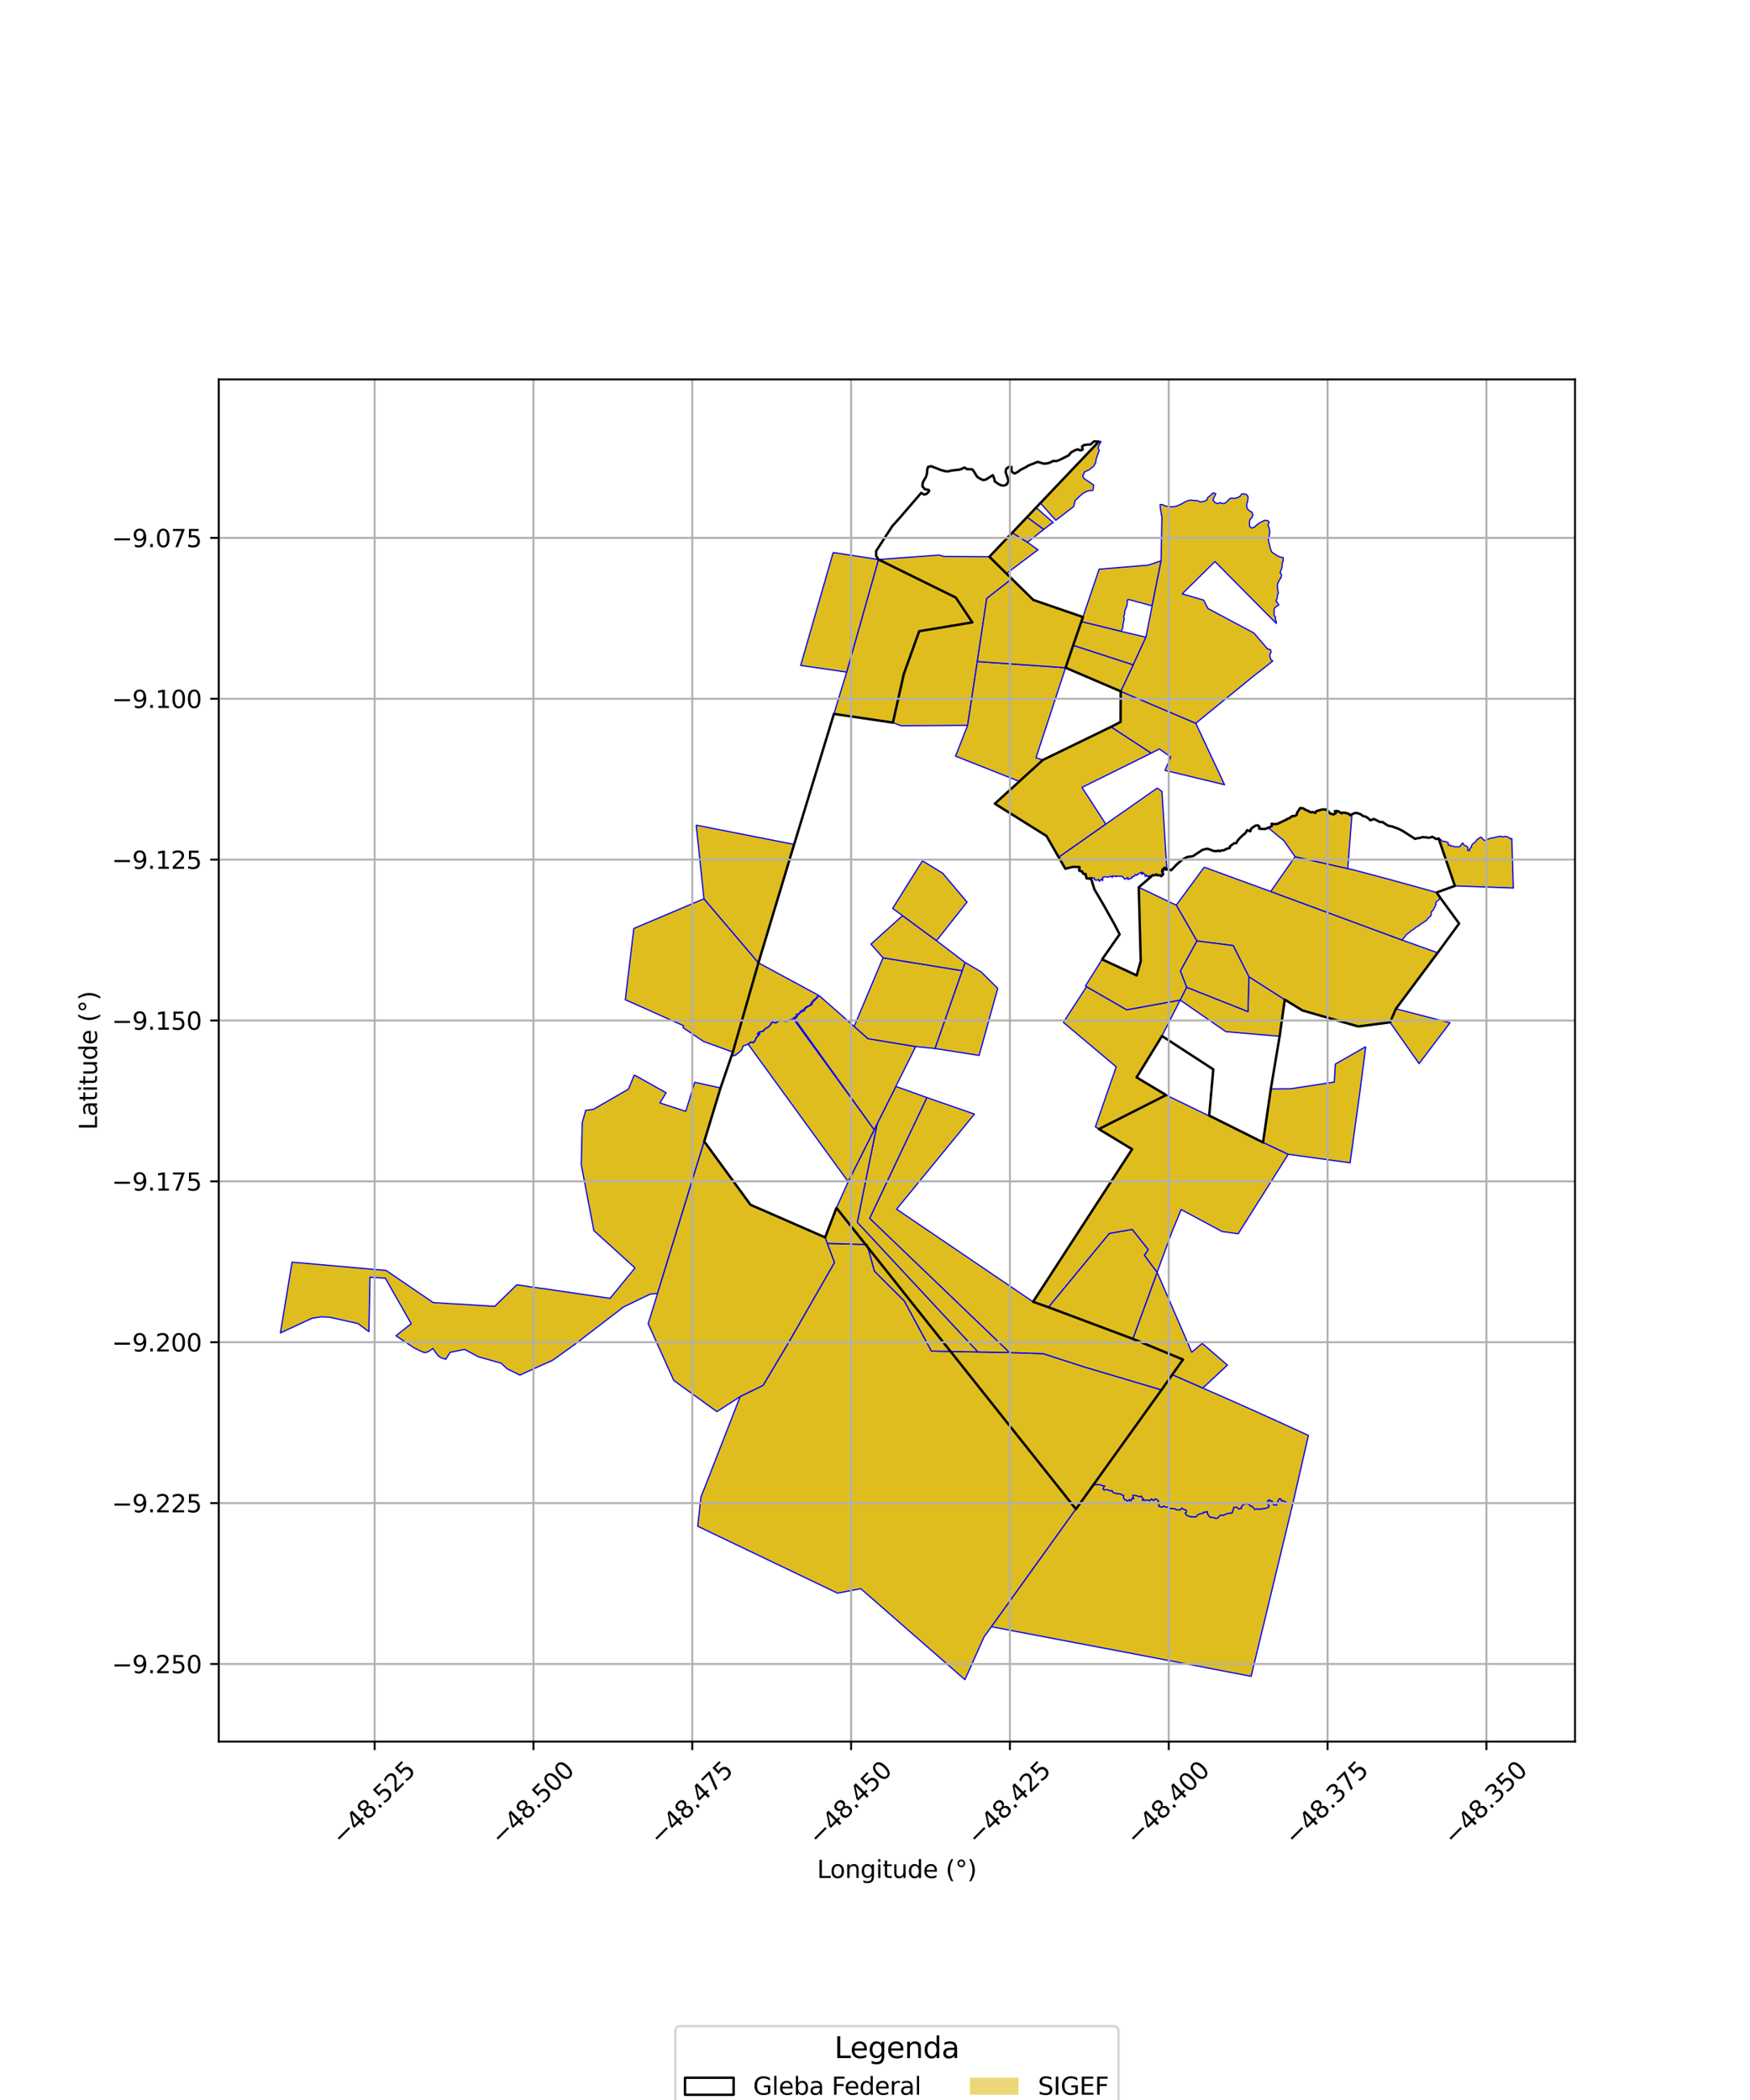 <?xml version="1.0" encoding="utf-8" standalone="no"?>
<!DOCTYPE svg PUBLIC "-//W3C//DTD SVG 1.1//EN"
  "http://www.w3.org/Graphics/SVG/1.1/DTD/svg11.dtd">
<svg xmlns:xlink="http://www.w3.org/1999/xlink" width="720pt" height="864pt" viewBox="0 0 720 864" xmlns="http://www.w3.org/2000/svg" version="1.1">
 <defs>
  <style type="text/css">*{stroke-linejoin: round; stroke-linecap: butt}</style>
 </defs>
 <g id="figure_1">
  <g id="patch_1">
   <path d="M 0 864 
L 720 864 
L 720 0 
L 0 0 
z
" style="fill: #ffffff"/>
  </g>
  <g id="axes_1">
   <g id="patch_2">
    <path d="M 90 716.544 
L 648 716.544 
L 648 156.096 
L 90 156.096 
z
" style="fill: #ffffff"/>
   </g>
   <g id="PatchCollection_1">
    <path d="M 260.971 442.274 
L 274.053 449.596 
L 271.493 453.798 
L 282.161 457.222 
L 285.825 445.274 
L 296.444 447.617 
L 289.719 469.541 
L 270.533 532.155 
L 267.492 532.453 
L 256.571 537.701 
L 236.349 553.227 
L 227.323 559.694 
L 222.123 562.006 
L 220.433 562.777 
L 219.675 563.122 
L 218.227 563.781 
L 217.324 564.194 
L 213.922 565.75 
L 208.709 563.192 
L 206.18 560.85 
L 196.905 558.251 
L 191.132 555.187 
L 185.217 556.393 
L 183.383 559.263 
L 181.353 558.572 
L 180.138 557.703 
L 178.088 554.822 
L 176.388 556.039 
L 174.945 556.525 
L 173.704 556.192 
L 170.325 554.535 
L 162.907 549.573 
L 169.178 544.601 
L 158.535 525.88 
L 152.225 525.472 
L 151.778 547.865 
L 147.244 544.544 
L 135.673 541.958 
L 132.14 541.8 
L 128.365 542.379 
L 115.364 548.401 
L 120.161 519.287 
L 158.843 522.695 
L 178.252 535.919 
L 203.54 537.463 
L 212.64 528.582 
L 220.041 529.728 
L 220.857 529.765 
L 222.289 530.052 
L 223.009 530.075 
L 250.99 534.182 
L 261.258 521.677 
L 244.328 506.288 
L 239.134 479.122 
L 239.555 461.895 
L 240.996 456.811 
L 244.122 456.411 
L 258.554 448.111 
L 260.971 442.274 
" clip-path="url(#pe74694f433)" style="fill: #e0bd1f; stroke: #0000ff; stroke-width: 0.5"/>
    <path d="M 289.625 369.775 
L 312.037 396.133 
L 336.74 409.479 
L 336.634 409.751 
L 336.042 410.24 
L 335.587 410.849 
L 334.958 411.263 
L 334.353 411.938 
L 333.913 412.363 
L 333.341 413.532 
L 332.475 413.862 
L 331.36 414.451 
L 330.95 415.055 
L 330.182 415.638 
L 329.557 415.912 
L 329.072 416.466 
L 328.529 417.27 
L 327.673 417.195 
L 327.488 418.291 
L 326.809 418.553 
L 326.115 419.216 
L 324.586 419.754 
L 323.661 420.065 
L 322.888 420.049 
L 322.04 419.846 
L 321.255 419.765 
L 320.53 419.942 
L 319.863 420.352 
L 319.162 420.777 
L 318.499 420.657 
L 317.89 420.346 
L 317.307 420.933 
L 316.796 421.786 
L 316.175 422.427 
L 315.521 422.838 
L 314.935 423.098 
L 314.479 423.542 
L 313.953 424.207 
L 313.155 424.382 
L 312.393 424.607 
L 311.876 424.967 
L 311.546 425.495 
L 312.412 425.456 
L 311.724 426.314 
L 311.113 426.844 
L 310.859 427.519 
L 310.443 428.32 
L 309.939 428.911 
L 309.192 428.676 
L 308.553 428.873 
L 308.015 429.391 
L 307.509 429.727 
L 307.059 429.889 
L 306.462 430.131 
L 305.768 430.274 
L 305.195 431.922 
L 304.708 432.339 
L 304.087 432.954 
L 303.435 433.554 
L 302.869 433.67 
L 302.745 434.106 
L 302.168 434.285 
L 301.497 434.385 
L 301.506 434.086 
L 301.506 432.872 
L 289.427 428.458 
L 281.052 422.821 
L 281.253 422.019 
L 257.262 411.299 
L 260.782 382.005 
L 289.625 369.775 
" clip-path="url(#pe74694f433)" style="fill: #e0bd1f; stroke: #0000ff; stroke-width: 0.5"/>
    <path d="M 289.743 469.625 
L 308.776 495.677 
L 339.487 509.095 
L 340.409 511.564 
L 343.351 519.456 
L 323.671 553.765 
L 313.979 570.004 
L 304.526 574.599 
L 294.947 580.792 
L 277.198 567.949 
L 266.687 544.601 
L 270.533 532.155 
L 289.743 469.625 
" clip-path="url(#pe74694f433)" style="fill: #e0bd1f; stroke: #0000ff; stroke-width: 0.5"/>
    <path d="M 386.379 228.368 
L 388.36 228.934 
L 407.058 229.065 
L 416.303 238.161 
L 405.969 246.241 
L 402.09 272.184 
L 398.11 298.454 
L 370.771 298.611 
L 367.364 297.296 
L 371.86 277.288 
L 378.189 259.695 
L 400.048 256.058 
L 393.101 245.907 
L 361.429 230.193 
L 386.379 228.368 
" clip-path="url(#pe74694f433)" style="fill: #e0bd1f; stroke: #0000ff; stroke-width: 0.5"/>
    <path d="M 361.429 230.193 
L 393.101 245.907 
L 400.048 256.058 
L 378.189 259.695 
L 371.86 277.288 
L 367.364 297.296 
L 343.097 293.731 
L 348.341 276.523 
L 361.429 230.193 
" clip-path="url(#pe74694f433)" style="fill: #e0bd1f; stroke: #0000ff; stroke-width: 0.5"/>
    <path d="M 416.482 219.15 
L 422.711 223.116 
L 427.047 226.214 
L 414.085 235.958 
L 407.058 229.065 
L 416.482 219.15 
" clip-path="url(#pe74694f433)" style="fill: #e0bd1f; stroke: #0000ff; stroke-width: 0.5"/>
    <path d="M 426.279 208.83 
L 433.34 215.032 
L 432.606 215.397 
L 429.399 217.825 
L 422.521 212.789 
L 426.279 208.83 
" clip-path="url(#pe74694f433)" style="fill: #e0bd1f; stroke: #0000ff; stroke-width: 0.5"/>
    <path d="M 452.191 181.571 
L 452.962 181.619 
L 452.355 182.864 
L 451.991 183.664 
L 451.76 184.481 
L 452.27 185.259 
L 451.751 186.718 
L 451.408 187.608 
L 451.146 188.441 
L 450.897 189.388 
L 450.798 190.362 
L 450.322 191.153 
L 450.105 191.683 
L 449.63 192.093 
L 448.953 192.6 
L 448.199 193.248 
L 446.085 194.225 
L 445.838 195.161 
L 445.428 195.753 
L 445.889 196.757 
L 446.777 197.389 
L 448.484 198.553 
L 449.973 199.576 
L 449.681 201.757 
L 447.551 201.988 
L 445.746 202.847 
L 443.943 204.388 
L 442.342 205.982 
L 442.014 207.311 
L 441.801 208.366 
L 434.371 214.059 
L 428.039 206.946 
L 452.191 181.571 
" clip-path="url(#pe74694f433)" style="fill: #e0bd1f; stroke: #0000ff; stroke-width: 0.5"/>
    <path d="M 477.7 230.73 
L 474.02 249.27 
L 464.317 246.637 
L 463.82 246.9 
L 463.799 247.977 
L 463.646 249.127 
L 463.119 250.468 
L 462.723 251.556 
L 462.709 252.637 
L 462.309 253.55 
L 462.53 254.518 
L 462.342 255.664 
L 462.046 256.667 
L 462.003 257.544 
L 461.823 258.632 
L 461.543 259.033 
L 461.383 259.797 
L 444.913 255.774 
L 445.554 253.862 
L 452.227 234.17 
L 472.303 232.528 
L 477.7 230.73 
" clip-path="url(#pe74694f433)" style="fill: #e0bd1f; stroke: #0000ff; stroke-width: 0.5"/>
    <path d="M 422.521 212.789 
L 429.399 217.825 
L 422.711 223.116 
L 416.482 219.15 
L 422.521 212.789 
" clip-path="url(#pe74694f433)" style="fill: #e0bd1f; stroke: #0000ff; stroke-width: 0.5"/>
    <path d="M 444.913 255.774 
L 461.383 259.797 
L 471.465 262.159 
L 466.223 273.565 
L 441.525 265.544 
L 444.913 255.774 
" clip-path="url(#pe74694f433)" style="fill: #e0bd1f; stroke: #0000ff; stroke-width: 0.5"/>
    <path d="M 340.409 511.564 
L 356.767 512.031 
L 359.784 523.011 
L 372.071 535.264 
L 383.229 555.883 
L 402.307 556.238 
L 415.304 556.471 
L 429.145 556.919 
L 445.699 562.268 
L 477.872 571.845 
L 407.892 669.296 
L 404.91 673.377 
L 397.225 690.574 
L 396.998 691.069 
L 354.147 653.625 
L 352.599 653.933 
L 344.571 655.46 
L 294.164 631.347 
L 287.041 627.926 
L 288.407 615.9 
L 292.13 606.42 
L 304.526 574.599 
L 313.979 570.004 
L 323.671 553.765 
L 343.351 519.456 
L 340.409 511.564 
" clip-path="url(#pe74694f433)" style="fill: #e0bd1f; stroke: #0000ff; stroke-width: 0.5"/>
    <path d="M 451.788 610.776 
L 452.936 610.957 
L 453.652 611.268 
L 454.552 611.359 
L 454.117 611.903 
L 453.889 612.693 
L 454.272 612.994 
L 455.491 612.866 
L 456.622 613.316 
L 457.54 613.24 
L 457.864 613.998 
L 459.315 614.468 
L 460.81 614.61 
L 462.346 615.283 
L 462.25 616.203 
L 462.791 617.033 
L 463.405 617.162 
L 463.744 617.564 
L 464.704 616.954 
L 464.782 617.408 
L 465.494 617.29 
L 465.621 616.414 
L 466.384 616.618 
L 466.221 616.086 
L 466.045 615.182 
L 466.874 615.223 
L 467.743 615.39 
L 468.903 615.864 
L 469.515 615.499 
L 470.161 616.46 
L 470.543 616.784 
L 469.923 617.191 
L 470.883 617.285 
L 472.21 617.137 
L 473.042 617.404 
L 473.719 616.694 
L 474.671 617.35 
L 475.245 616.673 
L 476.263 617.108 
L 476.72 617.728 
L 476.377 618.139 
L 476.571 618.587 
L 476.938 619.362 
L 476.739 619.659 
L 477.695 620.043 
L 478.375 619.961 
L 478.589 619.593 
L 479.568 620.028 
L 480.301 619.966 
L 481.226 620.646 
L 482.194 620.59 
L 483.153 620.807 
L 483.681 620.797 
L 484.138 621.241 
L 484.712 621.175 
L 485.569 621.131 
L 485.904 620.982 
L 486.133 620.429 
L 487.143 621.037 
L 487.998 621.261 
L 488.19 622.116 
L 487.632 622.514 
L 488.19 623.409 
L 488.807 623.675 
L 489.855 624.031 
L 490.287 623.956 
L 491.016 624.168 
L 492.208 623.929 
L 492.924 623.107 
L 494.283 622.672 
L 494.859 622.725 
L 495.09 622.093 
L 495.615 622.219 
L 496.761 621.866 
L 496.899 623.019 
L 497.493 623.781 
L 497.848 624.187 
L 499.011 624.295 
L 499.777 624.529 
L 500.818 624.691 
L 501.804 623.634 
L 502.606 623.249 
L 503.17 623.485 
L 504.067 623.102 
L 504.675 622.777 
L 505.543 622.58 
L 506.929 622.486 
L 507.17 621.512 
L 507.512 620.766 
L 507.562 620.182 
L 508.841 620.092 
L 509.677 620.841 
L 510.827 620.538 
L 510.669 620.216 
L 510.942 619.543 
L 512.395 618.539 
L 513.84 618.845 
L 514.555 619.677 
L 515.106 619.67 
L 515.862 620.482 
L 516.283 621.042 
L 516.72 620.979 
L 516.959 620.777 
L 517.698 620.957 
L 517.983 620.752 
L 518.897 620.917 
L 519.548 620.621 
L 520.249 620.742 
L 520.648 620.507 
L 521.443 620.307 
L 521.964 620.07 
L 522.105 619.489 
L 521.659 618.938 
L 521.841 618.181 
L 521.512 617.539 
L 522.348 617.022 
L 522.787 617.665 
L 523.383 617.473 
L 523.671 618.684 
L 524.15 619.178 
L 525.202 619.184 
L 525.321 618.682 
L 525.432 617.953 
L 525.842 617.73 
L 526.154 616.772 
L 526.431 616.604 
L 527.107 616.771 
L 527.214 617.464 
L 527.556 617.592 
L 527.961 617.405 
L 528.799 617.876 
L 529.768 618.281 
L 531.012 618.401 
L 531.946 618.425 
L 514.749 689.687 
L 475.329 682.131 
L 407.892 669.296 
L 449.692 611.092 
L 450.908 610.783 
L 451.788 610.776 
" clip-path="url(#pe74694f433)" style="fill: #e0bd1f; stroke: #0000ff; stroke-width: 0.5"/>
    <path d="M 482.336 565.586 
L 494.877 571.087 
L 510.097 577.79 
L 524.554 584.288 
L 538.3 590.559 
L 538.222 590.976 
L 531.946 618.425 
L 531.012 618.401 
L 529.768 618.281 
L 528.799 617.876 
L 527.961 617.405 
L 527.556 617.592 
L 527.214 617.464 
L 527.107 616.771 
L 526.431 616.604 
L 526.154 616.772 
L 525.842 617.73 
L 525.432 617.953 
L 525.321 618.682 
L 525.202 619.184 
L 524.15 619.178 
L 523.671 618.684 
L 523.383 617.473 
L 522.787 617.665 
L 522.348 617.022 
L 521.512 617.539 
L 521.841 618.181 
L 521.659 618.938 
L 522.105 619.489 
L 521.964 620.07 
L 521.443 620.307 
L 520.648 620.507 
L 520.249 620.742 
L 519.548 620.621 
L 518.897 620.917 
L 517.983 620.752 
L 517.698 620.957 
L 516.959 620.777 
L 516.72 620.979 
L 516.283 621.042 
L 515.862 620.482 
L 515.106 619.67 
L 514.555 619.677 
L 513.84 618.845 
L 512.395 618.539 
L 510.942 619.543 
L 510.669 620.216 
L 510.827 620.538 
L 509.677 620.841 
L 508.841 620.092 
L 507.562 620.182 
L 507.512 620.766 
L 507.17 621.512 
L 506.929 622.486 
L 505.543 622.58 
L 504.675 622.777 
L 504.067 623.102 
L 503.17 623.485 
L 502.606 623.249 
L 501.804 623.634 
L 500.818 624.691 
L 499.777 624.529 
L 499.011 624.295 
L 497.848 624.187 
L 497.493 623.781 
L 496.899 623.019 
L 496.761 621.866 
L 495.615 622.219 
L 495.09 622.093 
L 494.859 622.725 
L 494.283 622.672 
L 492.924 623.107 
L 492.208 623.929 
L 491.016 624.168 
L 490.287 623.956 
L 489.855 624.031 
L 488.807 623.675 
L 488.19 623.409 
L 487.632 622.514 
L 488.19 622.116 
L 487.998 621.261 
L 487.143 621.037 
L 486.133 620.429 
L 485.904 620.982 
L 485.569 621.131 
L 484.712 621.175 
L 484.138 621.241 
L 483.681 620.797 
L 483.153 620.807 
L 482.194 620.59 
L 481.226 620.646 
L 480.301 619.966 
L 479.568 620.028 
L 478.589 619.593 
L 478.375 619.961 
L 477.695 620.043 
L 476.739 619.659 
L 476.938 619.362 
L 476.571 618.587 
L 476.377 618.139 
L 476.72 617.728 
L 476.263 617.108 
L 475.245 616.673 
L 474.671 617.35 
L 473.719 616.694 
L 473.042 617.404 
L 472.21 617.137 
L 470.883 617.285 
L 469.923 617.191 
L 470.543 616.784 
L 470.161 616.46 
L 469.515 615.499 
L 468.903 615.864 
L 467.743 615.39 
L 466.874 615.223 
L 466.045 615.182 
L 466.221 616.086 
L 466.384 616.618 
L 465.621 616.414 
L 465.494 617.29 
L 464.782 617.408 
L 464.704 616.954 
L 463.744 617.564 
L 463.405 617.162 
L 462.791 617.033 
L 462.25 616.203 
L 462.346 615.283 
L 460.81 614.61 
L 459.315 614.468 
L 457.864 613.998 
L 457.54 613.24 
L 456.622 613.316 
L 455.491 612.866 
L 454.272 612.994 
L 453.889 612.693 
L 454.117 611.903 
L 454.552 611.359 
L 453.652 611.268 
L 452.936 610.957 
L 451.788 610.776 
L 450.908 610.783 
L 449.692 611.092 
L 477.872 571.845 
L 482.336 565.586 
" clip-path="url(#pe74694f433)" style="fill: #e0bd1f; stroke: #0000ff; stroke-width: 0.5"/>
    <path d="M 381.33 451.569 
L 400.917 458.37 
L 368.879 497.498 
L 425.037 535.598 
L 431.338 537.835 
L 466.082 550.843 
L 486.702 559.355 
L 482.336 565.586 
L 477.872 571.845 
L 445.699 562.268 
L 429.145 556.919 
L 415.304 556.471 
L 357.791 501.263 
L 381.33 451.569 
" clip-path="url(#pe74694f433)" style="fill: #e0bd1f; stroke: #0000ff; stroke-width: 0.5"/>
    <path d="M 476.08 523.454 
L 490.318 556.34 
L 494.628 552.698 
L 504.985 561.653 
L 494.877 571.087 
L 482.336 565.586 
L 486.702 559.355 
L 466.082 550.843 
L 476.08 523.454 
" clip-path="url(#pe74694f433)" style="fill: #e0bd1f; stroke: #0000ff; stroke-width: 0.5"/>
    <path d="M 368.586 446.99 
L 381.33 451.569 
L 357.791 501.263 
L 415.304 556.471 
L 402.307 556.238 
L 352.702 502.911 
L 360.891 462.349 
L 368.586 446.99 
" clip-path="url(#pe74694f433)" style="fill: #e0bd1f; stroke: #0000ff; stroke-width: 0.5"/>
    <path d="M 360.891 462.349 
L 352.702 502.911 
L 402.307 556.238 
L 383.229 555.883 
L 372.071 535.264 
L 359.784 523.011 
L 356.767 512.031 
L 340.409 511.564 
L 339.487 509.095 
L 344.138 496.963 
L 348.967 486.193 
L 359.659 464.814 
L 360.891 462.349 
" clip-path="url(#pe74694f433)" style="fill: #e0bd1f; stroke: #0000ff; stroke-width: 0.5"/>
    <path d="M 465.846 505.803 
L 472.438 514.1 
L 470.872 516.491 
L 476.08 523.454 
L 466.082 550.843 
L 431.338 537.835 
L 456.394 507.45 
L 465.846 505.803 
" clip-path="url(#pe74694f433)" style="fill: #e0bd1f; stroke: #0000ff; stroke-width: 0.5"/>
    <path d="M 479.76 450.534 
L 508.654 464.562 
L 519.649 470.019 
L 530.017 474.912 
L 509.42 507.609 
L 502.758 506.666 
L 485.949 497.645 
L 482.008 507.256 
L 476.08 523.454 
L 470.872 516.491 
L 472.438 514.1 
L 465.846 505.803 
L 456.394 507.45 
L 431.338 537.835 
L 425.037 535.598 
L 465.777 472.82 
L 452.119 464.538 
L 479.76 450.534 
" clip-path="url(#pe74694f433)" style="fill: #e0bd1f; stroke: #0000ff; stroke-width: 0.5"/>
    <path d="M 326.44 419.229 
L 330.587 424.921 
L 359.659 464.814 
L 348.967 486.193 
L 308.003 429.875 
L 308.097 429.478 
L 308.615 428.979 
L 309.191 428.801 
L 309.979 429.049 
L 310.542 428.388 
L 310.967 427.568 
L 311.213 426.915 
L 311.81 426.398 
L 312.67 425.325 
L 311.767 425.365 
L 311.963 425.051 
L 312.445 424.717 
L 313.185 424.498 
L 314.02 424.315 
L 314.567 423.622 
L 315.003 423.198 
L 315.576 422.944 
L 316.25 422.521 
L 316.89 421.859 
L 317.401 421.007 
L 317.913 420.492 
L 318.461 420.771 
L 319.185 420.902 
L 319.925 420.455 
L 320.576 420.054 
L 321.263 419.886 
L 322.02 419.964 
L 322.873 420.169 
L 323.679 420.185 
L 324.624 419.867 
L 326.155 419.329 
L 326.44 419.229 
" clip-path="url(#pe74694f433)" style="fill: #e0bd1f; stroke: #0000ff; stroke-width: 0.5"/>
    <path d="M 561.903 430.633 
L 559.562 448.818 
L 558.317 457.793 
L 555.469 478.418 
L 530.017 474.912 
L 519.649 470.019 
L 521.193 458.657 
L 521.716 455.754 
L 522.855 448.009 
L 531.175 447.925 
L 548.959 445.187 
L 549.402 437.788 
L 561.903 430.633 
" clip-path="url(#pe74694f433)" style="fill: #e0bd1f; stroke: #0000ff; stroke-width: 0.5"/>
    <path d="M 337.076 409.648 
L 351.425 422.305 
L 357.144 427.346 
L 376.736 430.583 
L 368.586 446.99 
L 360.891 462.349 
L 359.659 464.814 
L 326.863 419.038 
L 327.637 418.776 
L 328.326 417.598 
L 329.627 416.361 
L 330.889 415.895 
L 331.524 414.713 
L 332.664 414.09 
L 333.919 413.447 
L 334.429 412.298 
L 335.328 411.393 
L 336.246 410.465 
L 337.076 409.648 
" clip-path="url(#pe74694f433)" style="fill: #e0bd1f; stroke: #0000ff; stroke-width: 0.5"/>
    <path d="M 447.025 405.939 
L 463.531 415.455 
L 485.551 411.46 
L 478.062 426.236 
L 467.634 443.26 
L 479.76 450.534 
L 452.119 464.538 
L 450.669 463.635 
L 459.241 438.932 
L 437.502 420.643 
L 447.025 405.939 
" clip-path="url(#pe74694f433)" style="fill: #e0bd1f; stroke: #0000ff; stroke-width: 0.5"/>
    <path d="M 397.066 396.001 
L 403.567 399.775 
L 410.5 406.642 
L 402.836 434.235 
L 384.657 431.383 
L 395.867 399.378 
L 397.066 396.001 
" clip-path="url(#pe74694f433)" style="fill: #e0bd1f; stroke: #0000ff; stroke-width: 0.5"/>
    <path d="M 363.291 394.075 
L 395.867 399.378 
L 384.657 431.383 
L 376.736 430.583 
L 357.144 427.346 
L 351.425 422.305 
L 363.291 394.075 
" clip-path="url(#pe74694f433)" style="fill: #e0bd1f; stroke: #0000ff; stroke-width: 0.5"/>
    <path d="M 513.817 401.841 
L 528.595 411.286 
L 526.474 426.356 
L 504.357 424.462 
L 485.551 411.46 
L 488.215 406.183 
L 513.478 416.193 
L 513.817 401.841 
" clip-path="url(#pe74694f433)" style="fill: #e0bd1f; stroke: #0000ff; stroke-width: 0.5"/>
    <path d="M 495.441 356.793 
L 522.812 366.781 
L 576.768 386.73 
L 577.061 386.843 
L 591.495 392.007 
L 574.307 415.054 
L 571.898 420.616 
L 563.127 421.849 
L 558.827 422.317 
L 547.665 419.07 
L 535.935 415.76 
L 528.595 411.286 
L 513.817 401.841 
L 507.366 389.051 
L 492.42 387.139 
L 483.952 372.406 
L 495.441 356.793 
" clip-path="url(#pe74694f433)" style="fill: #e0bd1f; stroke: #0000ff; stroke-width: 0.5"/>
    <path d="M 492.42 387.139 
L 507.366 389.051 
L 513.817 401.841 
L 513.478 416.193 
L 488.215 406.183 
L 485.619 399.483 
L 492.42 387.139 
" clip-path="url(#pe74694f433)" style="fill: #e0bd1f; stroke: #0000ff; stroke-width: 0.5"/>
    <path d="M 468.513 365.056 
L 483.952 372.406 
L 492.42 387.139 
L 485.619 399.483 
L 488.215 406.183 
L 485.551 411.46 
L 463.531 415.455 
L 447.025 405.939 
L 446.559 405.668 
L 453.443 394.718 
L 458.636 397.141 
L 467.657 401.31 
L 469.328 395.415 
L 469.04 384.71 
L 468.672 371.046 
L 468.513 365.056 
" clip-path="url(#pe74694f433)" style="fill: #e0bd1f; stroke: #0000ff; stroke-width: 0.5"/>
    <path d="M 371.325 376.715 
L 385.306 387.017 
L 397.066 396.001 
L 395.867 399.378 
L 363.291 394.075 
L 358.329 388.438 
L 371.325 376.715 
" clip-path="url(#pe74694f433)" style="fill: #e0bd1f; stroke: #0000ff; stroke-width: 0.5"/>
    <path d="M 286.435 339.49 
L 326.724 347.415 
L 312.037 396.133 
L 289.625 369.775 
L 286.435 339.49 
" clip-path="url(#pe74694f433)" style="fill: #e0bd1f; stroke: #0000ff; stroke-width: 0.5"/>
    <path d="M 379.509 354.172 
L 387.835 359.252 
L 397.864 371.153 
L 385.306 387.017 
L 371.325 376.715 
L 367.251 373.758 
L 379.509 354.172 
" clip-path="url(#pe74694f433)" style="fill: #e0bd1f; stroke: #0000ff; stroke-width: 0.5"/>
    <path d="M 532.818 352.475 
L 554.509 357.37 
L 557.084 357.951 
L 571.533 361.785 
L 591.082 367.189 
L 591.285 367.494 
L 592.627 369.446 
L 592.431 369.8 
L 591.451 370.626 
L 591.044 370.931 
L 590.752 371.418 
L 590.702 372.383 
L 590.109 373.497 
L 589.685 374.408 
L 588.813 375.274 
L 588.879 376.088 
L 588.642 376.847 
L 587.392 377.93 
L 586.961 378.636 
L 585.905 379.349 
L 584.824 379.998 
L 583.841 380.796 
L 582.39 381.662 
L 581.557 382.358 
L 580.645 382.955 
L 579.926 383.508 
L 578.686 384.486 
L 577.765 385.703 
L 576.768 386.73 
L 522.812 366.781 
L 532.818 352.475 
" clip-path="url(#pe74694f433)" style="fill: #e0bd1f; stroke: #0000ff; stroke-width: 0.5"/>
    <path d="M 476.138 324.23 
L 478.056 325.644 
L 480.07 357.518 
L 480.005 357.509 
L 479.739 357.636 
L 479.381 357.347 
L 479.411 356.861 
L 478.77 357.174 
L 478.68 357.609 
L 477.944 357.682 
L 478.365 358.139 
L 477.915 358.518 
L 478.182 359.196 
L 478.427 359.572 
L 477.808 360.394 
L 477.437 360.012 
L 476.221 360.071 
L 475.906 359.566 
L 474.914 360.058 
L 474.165 359.853 
L 473.641 360.452 
L 472.602 360.341 
L 472.666 360.717 
L 471.921 360.602 
L 471.789 359.973 
L 471.147 360.583 
L 471.037 359.709 
L 469.992 358.963 
L 470.116 359.68 
L 469.756 359.636 
L 469.473 358.903 
L 468.501 359.513 
L 468.003 359.713 
L 467.728 360.163 
L 467.097 359.783 
L 466.597 360.609 
L 465.697 360.765 
L 465.777 361.204 
L 464.921 361.5 
L 464.042 361.895 
L 464.058 361.055 
L 462.756 361.716 
L 461.681 360.506 
L 460.348 360.534 
L 459.112 360.386 
L 459.207 360.667 
L 457.916 360.367 
L 457.571 360.994 
L 457.312 360.488 
L 455.549 360.903 
L 454.7 360.695 
L 453.745 360.881 
L 453.686 362.321 
L 453.153 361.679 
L 452.311 362.632 
L 451.909 361.784 
L 451.133 362.199 
L 450.206 361.933 
L 450.283 361.259 
L 448.817 361.163 
L 448.303 361.424 
L 447.113 361.306 
L 446.887 360.26 
L 446.612 360.041 
L 446.829 359.566 
L 445.719 359.369 
L 445.49 358.849 
L 445.204 358.407 
L 444.476 358.296 
L 444.071 358.006 
L 444.175 357.51 
L 444.311 356.975 
L 444.237 356.712 
L 444.083 356.728 
L 441.353 356.665 
L 438.301 357.418 
L 435.541 352.666 
L 454.95 339.058 
L 476.138 324.23 
" clip-path="url(#pe74694f433)" style="fill: #e0bd1f; stroke: #0000ff; stroke-width: 0.5"/>
    <path d="M 534.936 332.439 
L 536.168 332.574 
L 537.279 333.258 
L 538.179 333.603 
L 539.361 334.241 
L 540.124 334.087 
L 541.176 334.47 
L 541.504 333.777 
L 542.419 333.486 
L 543.354 333.201 
L 544.435 333.003 
L 545.57 333.068 
L 546.584 333.844 
L 547.264 334.717 
L 548.706 335.061 
L 549.657 334.471 
L 549.201 333.742 
L 550.127 333.654 
L 550.935 333.951 
L 551.984 334.625 
L 552.41 334.345 
L 553.271 334.365 
L 554.092 334.629 
L 554.924 334.815 
L 555.533 335.418 
L 556.162 335.162 
L 556.235 335.016 
L 554.509 357.37 
L 532.818 352.475 
L 528.26 345.911 
L 521.934 340.708 
L 522.502 340.299 
L 523.243 339.857 
L 523.189 338.924 
L 524.309 339.082 
L 525.571 338.951 
L 527.185 338.206 
L 528.243 337.632 
L 528.958 337.353 
L 529.62 336.957 
L 530.653 336.51 
L 531.597 335.794 
L 532.786 335.684 
L 533.472 335.247 
L 533.694 334.326 
L 534.318 333.447 
L 534.936 332.439 
" clip-path="url(#pe74694f433)" style="fill: #e0bd1f; stroke: #0000ff; stroke-width: 0.5"/>
    <path d="M 457.111 299.045 
L 473.657 309.86 
L 445.156 323.955 
L 454.95 339.058 
L 435.541 352.666 
L 430.563 343.954 
L 415.956 334.629 
L 409.29 330.681 
L 419.383 321.494 
L 429.068 312.67 
L 457.111 299.045 
" clip-path="url(#pe74694f433)" style="fill: #e0bd1f; stroke: #0000ff; stroke-width: 0.5"/>
    <path d="M 461.098 284.439 
L 491.978 297.56 
L 503.815 322.864 
L 479.305 316.947 
L 481.681 311.471 
L 477.017 308.133 
L 473.657 309.86 
L 457.111 299.045 
L 461.046 297.01 
L 461.098 284.439 
" clip-path="url(#pe74694f433)" style="fill: #e0bd1f; stroke: #0000ff; stroke-width: 0.5"/>
    <path d="M 402.09 272.184 
L 438.41 274.722 
L 426.245 311.774 
L 429.068 312.67 
L 419.383 321.494 
L 393.137 311.088 
L 398.11 298.454 
L 402.09 272.184 
" clip-path="url(#pe74694f433)" style="fill: #e0bd1f; stroke: #0000ff; stroke-width: 0.5"/>
    <path d="M 499.068 202.722 
L 500.22 203.119 
L 499.672 204.267 
L 499.039 205.732 
L 499.882 206.804 
L 501.116 207.217 
L 501.994 206.771 
L 502.654 207.089 
L 503.654 207.188 
L 504.718 206.491 
L 505.487 205.612 
L 506.163 205.02 
L 507.193 204.95 
L 508.156 205.026 
L 509.192 204.715 
L 510.382 204.049 
L 510.865 203.178 
L 511.936 203.187 
L 513.091 203.639 
L 513.492 204.568 
L 513.339 206.048 
L 513.059 207.083 
L 512.862 208.229 
L 513.357 209.549 
L 514.326 210.34 
L 515.098 210.72 
L 515.501 211.923 
L 514.952 213.08 
L 514.201 213.866 
L 514.04 215.558 
L 514.142 216.603 
L 515.004 217.259 
L 516.108 216.881 
L 517.162 215.874 
L 518.194 215.162 
L 519.282 214.582 
L 520.225 214.09 
L 521.502 214.154 
L 522.163 214.89 
L 521.701 215.968 
L 522.223 217.505 
L 522.423 218.492 
L 522.289 219.993 
L 522.025 220.859 
L 521.847 222.179 
L 522.182 223.548 
L 522.448 224.662 
L 522.704 225.813 
L 523.175 227.059 
L 524.097 227.737 
L 525.023 228.34 
L 526.01 228.933 
L 527.3 229.325 
L 527.984 229.432 
L 527.975 230.597 
L 527.506 232.008 
L 527.496 233.313 
L 527.121 234.362 
L 526.667 235.658 
L 527.262 236.393 
L 527.049 237.703 
L 526.4 238.573 
L 525.895 239.726 
L 525.575 240.176 
L 525.566 241.425 
L 525.678 242.499 
L 525.988 243.92 
L 525.558 244.944 
L 525.47 246.185 
L 524.973 247.191 
L 525.625 248.077 
L 526.148 248.887 
L 525.045 249.593 
L 524.229 250.356 
L 524.218 251.183 
L 524.218 252.003 
L 524.197 253.125 
L 524.79 253.987 
L 524.706 254.691 
L 525.083 255.781 
L 525.116 256.514 
L 499.871 231.04 
L 486.382 244.332 
L 495.231 246.913 
L 496.982 250.356 
L 515.902 260.44 
L 521.473 266.973 
L 522.75 267.291 
L 522.963 268.416 
L 522.411 269.322 
L 522.559 270.374 
L 522.921 271.437 
L 523.648 271.989 
L 515.334 278.491 
L 491.978 297.56 
L 461.098 284.439 
L 466.223 273.565 
L 471.465 262.159 
L 477.7 230.73 
L 478.05 212.147 
L 477.814 211.93 
L 477.692 210.61 
L 477.454 209.64 
L 477.355 208.351 
L 477.279 207.619 
L 478.2 207.58 
L 479.659 208.263 
L 481.114 208.404 
L 482.362 208.528 
L 483.8 208.311 
L 484.778 207.933 
L 486.231 207.255 
L 487.564 206.483 
L 488.943 205.916 
L 489.97 205.74 
L 491.395 205.926 
L 492.557 205.969 
L 493.885 206.484 
L 495.41 206.279 
L 496.635 205.654 
L 496.867 204.699 
L 498.2 203.677 
L 499.068 202.722 
" clip-path="url(#pe74694f433)" style="fill: #e0bd1f; stroke: #0000ff; stroke-width: 0.5"/>
    <path d="M 441.525 265.544 
L 466.223 273.565 
L 461.098 284.439 
L 438.41 274.722 
L 441.525 265.544 
" clip-path="url(#pe74694f433)" style="fill: #e0bd1f; stroke: #0000ff; stroke-width: 0.5"/>
    <path d="M 342.784 227.314 
L 361.429 230.193 
L 348.341 276.523 
L 329.418 273.78 
L 342.784 227.314 
" clip-path="url(#pe74694f433)" style="fill: #e0bd1f; stroke: #0000ff; stroke-width: 0.5"/>
    <path d="M 416.303 238.161 
L 425.136 246.845 
L 445.554 253.862 
L 444.913 255.774 
L 441.525 265.544 
L 438.41 274.722 
L 402.09 272.184 
L 405.969 246.241 
L 416.303 238.161 
" clip-path="url(#pe74694f433)" style="fill: #e0bd1f; stroke: #0000ff; stroke-width: 0.5"/>
    <path d="M 574.307 415.054 
L 596.555 420.816 
L 583.854 437.599 
L 571.898 420.616 
L 574.307 415.054 
" clip-path="url(#pe74694f433)" style="fill: #e0bd1f; stroke: #0000ff; stroke-width: 0.5"/>
    <path d="M 616.609 344.113 
L 617.531 344.128 
L 618.492 344.278 
L 619.341 344.137 
L 620.184 344.259 
L 620.698 344.537 
L 621.5 345.158 
L 621.987 344.951 
L 622.636 365.355 
L 598.575 364.484 
L 591.885 344.968 
L 592.098 344.953 
L 592.869 345.538 
L 593.399 346.094 
L 594.251 346.183 
L 594.758 346.241 
L 595.567 346.606 
L 595.791 346.7 
L 595.863 347.745 
L 596.619 347.68 
L 596.802 348.054 
L 597.56 348.071 
L 598.112 348.276 
L 598.915 348.378 
L 600.555 348.362 
L 601.044 347.729 
L 601.468 347.146 
L 601.822 346.874 
L 602.049 346.97 
L 602.025 347.325 
L 602.48 347.769 
L 603.671 348.325 
L 603.911 348.772 
L 603.907 349.883 
L 604.635 349.927 
L 604.676 349.183 
L 605.329 348.577 
L 605.494 347.808 
L 605.736 347.428 
L 606.072 347.091 
L 607.164 346.267 
L 607.569 345.545 
L 608.477 344.921 
L 608.948 344.524 
L 609.513 344.509 
L 610.103 345.241 
L 610.74 345.814 
L 611.512 345.576 
L 612.368 345.171 
L 612.951 344.963 
L 613.815 344.752 
L 615.017 344.559 
L 616.609 344.113 
" clip-path="url(#pe74694f433)" style="fill: #e0bd1f; stroke: #0000ff; stroke-width: 0.5"/>
   </g>
   <g id="PatchCollection_2">
    <path d="M 452.191 181.571 
L 407.058 229.065 
L 425.136 246.845 
L 445.554 253.862 
L 441.525 265.544 
L 438.41 274.722 
L 461.098 284.439 
L 461.046 297.01 
L 457.111 299.045 
L 429.068 312.67 
L 409.308 330.663 
L 430.563 343.954 
L 438.301 357.418 
L 441.353 356.665 
L 444.083 356.728 
L 444.19 356.982 
L 443.933 358.032 
L 444.423 358.422 
L 445.152 358.512 
L 445.61 359.413 
L 446.662 359.648 
L 446.499 360.032 
L 446.82 360.307 
L 447.016 361.365 
L 448.32 361.52 
L 448.838 361.3 
L 450.256 365.864 
L 454.282 372.741 
L 458.593 380.429 
L 460.633 384.41 
L 453.443 394.718 
L 467.657 401.31 
L 469.328 395.415 
L 468.513 365.056 
L 473.705 360.592 
L 474.185 360.08 
L 474.91 360.169 
L 475.831 359.753 
L 476.134 360.137 
L 477.39 360.115 
L 477.792 360.482 
L 478.586 359.648 
L 478.121 358.6 
L 478.535 358.227 
L 478.274 357.802 
L 478.741 357.696 
L 478.855 357.247 
L 479.281 357.017 
L 479.318 357.453 
L 479.74 357.775 
L 480.056 357.658 
L 481.894 358.009 
L 484.092 355.716 
L 486.556 353.579 
L 488.353 352.635 
L 490.807 352.254 
L 494.665 349.69 
L 496.47 349.205 
L 497.221 349.327 
L 499.369 350.12 
L 500.573 350.205 
L 501.16 349.935 
L 501.852 350.217 
L 502.531 349.856 
L 503.423 349.889 
L 504.637 349.232 
L 505.916 348.883 
L 506.09 348.161 
L 507.8 346.927 
L 508.638 346.887 
L 509.179 345.865 
L 510.066 344.835 
L 511.438 343.524 
L 512.073 343.079 
L 512.624 342.439 
L 513.123 341.545 
L 514.402 342.017 
L 514.784 340.897 
L 516.512 339.681 
L 517.564 339.572 
L 518.143 340.138 
L 518.008 340.9 
L 518.294 340.999 
L 520.417 341.088 
L 522.502 340.299 
L 523.243 339.857 
L 523.189 338.924 
L 524.309 339.082 
L 525.571 338.951 
L 528.958 337.353 
L 529.62 336.957 
L 530.653 336.51 
L 531.597 335.794 
L 532.786 335.684 
L 533.472 335.247 
L 533.694 334.326 
L 534.936 332.439 
L 536.168 332.574 
L 537.279 333.258 
L 538.179 333.603 
L 539.361 334.241 
L 540.124 334.087 
L 541.176 334.47 
L 541.504 333.777 
L 543.354 333.201 
L 544.435 333.003 
L 545.57 333.068 
L 546.584 333.844 
L 547.264 334.717 
L 548.706 335.061 
L 549.657 334.471 
L 549.201 333.742 
L 550.127 333.654 
L 550.935 333.951 
L 551.984 334.625 
L 552.41 334.345 
L 553.271 334.365 
L 554.924 334.815 
L 555.533 335.418 
L 556.235 335.016 
L 557.287 334.555 
L 558.109 334.47 
L 558.874 334.661 
L 559.875 335.057 
L 560.855 335.765 
L 561.894 335.995 
L 562.874 336.593 
L 563.779 337.502 
L 565.3 336.946 
L 567.881 338.257 
L 568.668 338.154 
L 571.119 339.722 
L 572.796 340.032 
L 575.526 341.059 
L 577.035 341.827 
L 582.223 345.144 
L 582.969 344.902 
L 583.806 344.809 
L 585.234 344.418 
L 586.968 344.535 
L 587.656 344.698 
L 588.799 344.507 
L 589.253 344.254 
L 590.952 345.207 
L 591.885 344.968 
L 598.575 364.484 
L 591.082 367.189 
L 592.627 369.446 
L 600.324 379.97 
L 591.495 392.007 
L 574.307 415.054 
L 571.898 420.616 
L 558.827 422.317 
L 535.935 415.76 
L 528.595 411.286 
L 526.474 426.356 
L 522.855 448.009 
L 519.649 470.019 
L 497.495 458.977 
L 499.181 439.969 
L 478.062 426.236 
L 467.634 443.26 
L 479.76 450.534 
L 452.119 464.538 
L 465.777 472.82 
L 425.037 535.598 
L 431.338 537.835 
L 466.082 550.843 
L 486.702 559.355 
L 477.872 571.845 
L 442.675 620.908 
L 344.138 496.963 
L 339.487 509.095 
L 308.776 495.677 
L 289.743 469.625 
L 296.444 447.617 
L 301.506 432.872 
L 312.037 396.133 
L 326.724 347.415 
L 343.097 293.731 
L 367.364 297.296 
L 371.86 277.288 
L 378.189 259.695 
L 400.048 256.058 
L 393.233 245.853 
L 361.429 230.193 
L 360.456 228.675 
L 360.474 226.727 
L 367.096 216.483 
L 369.961 213.305 
L 379.015 202.79 
L 379.989 203.366 
L 380.393 203.437 
L 380.889 203.329 
L 381.375 203.039 
L 381.931 202.535 
L 382.286 201.96 
L 382.143 201.619 
L 381.727 201.502 
L 380.548 201.298 
L 379.552 200.162 
L 379.55 199.176 
L 379.841 198.114 
L 381.042 196.059 
L 381.404 194.629 
L 381.484 193.293 
L 381.787 192.152 
L 383.039 191.785 
L 387.254 193.428 
L 388.915 193.874 
L 390.31 193.939 
L 391.189 193.63 
L 394.941 193.198 
L 396.855 192.358 
L 397.779 193.01 
L 399.995 193.088 
L 400.755 194.074 
L 402.002 196.123 
L 403.049 196.823 
L 404.389 197.506 
L 405.59 197.325 
L 408.473 195.504 
L 409.053 196.883 
L 409.26 198.015 
L 410.473 198.919 
L 411.707 199.607 
L 412.989 199.817 
L 414.12 199.363 
L 414.939 197.954 
L 414.566 196.612 
L 413.717 194.203 
L 414.034 192.803 
L 415.233 192.006 
L 416.135 192.148 
L 416.098 193.495 
L 416.574 194.365 
L 417.471 194.811 
L 418.719 194.186 
L 419.783 193.363 
L 422.041 192.213 
L 423.175 191.507 
L 426.964 190.02 
L 429.272 190.734 
L 430.663 190.689 
L 431.989 190.329 
L 433.306 189.645 
L 434.688 189.698 
L 435.995 189.204 
L 439.694 187.35 
L 440.657 186.155 
L 441.861 185.453 
L 443.253 184.871 
L 444.62 185.305 
L 445.406 184.989 
L 445.234 183.648 
L 445.858 183.176 
L 447.431 182.902 
L 448.68 182.88 
L 450.141 181.583 
L 451.464 181.694 
L 452.191 181.571 
L 452.191 181.571 
" clip-path="url(#pe74694f433)" style="fill: none; stroke: #000000"/>
   </g>
   <g id="matplotlib.axis_1">
    <g id="xtick_1">
     <g id="line2d_1">
      <path d="M 154.132 716.544 
L 154.132 156.096 
" clip-path="url(#pe74694f433)" style="fill: none; stroke: #b0b0b0; stroke-width: 0.8; stroke-linecap: square"/>
     </g>
     <g id="line2d_2">
      <defs>
       <path id="meda383c2cf" d="M 0 0 
L 0 3.5 
" style="stroke: #000000; stroke-width: 0.8"/>
      </defs>
      <g>
       <use xlink:href="#meda383c2cf" x="154.132" y="716.544" style="stroke: #000000; stroke-width: 0.8"/>
      </g>
     </g>
     <g id="text_1">
      <!-- −48.525 -->
      <g transform="translate(140.749 759.585) rotate(-45) scale(0.1 -0.1)">
       <defs>
        <path id="DejaVuSans-2212" d="M 678 2272 
L 4684 2272 
L 4684 1741 
L 678 1741 
L 678 2272 
z
" transform="scale(0.016)"/>
        <path id="DejaVuSans-34" d="M 2419 4116 
L 825 1625 
L 2419 1625 
L 2419 4116 
z
M 2253 4666 
L 3047 4666 
L 3047 1625 
L 3713 1625 
L 3713 1100 
L 3047 1100 
L 3047 0 
L 2419 0 
L 2419 1100 
L 313 1100 
L 313 1709 
L 2253 4666 
z
" transform="scale(0.016)"/>
        <path id="DejaVuSans-38" d="M 2034 2216 
Q 1584 2216 1326 1975 
Q 1069 1734 1069 1313 
Q 1069 891 1326 650 
Q 1584 409 2034 409 
Q 2484 409 2743 651 
Q 3003 894 3003 1313 
Q 3003 1734 2745 1975 
Q 2488 2216 2034 2216 
z
M 1403 2484 
Q 997 2584 770 2862 
Q 544 3141 544 3541 
Q 544 4100 942 4425 
Q 1341 4750 2034 4750 
Q 2731 4750 3128 4425 
Q 3525 4100 3525 3541 
Q 3525 3141 3298 2862 
Q 3072 2584 2669 2484 
Q 3125 2378 3379 2068 
Q 3634 1759 3634 1313 
Q 3634 634 3220 271 
Q 2806 -91 2034 -91 
Q 1263 -91 848 271 
Q 434 634 434 1313 
Q 434 1759 690 2068 
Q 947 2378 1403 2484 
z
M 1172 3481 
Q 1172 3119 1398 2916 
Q 1625 2713 2034 2713 
Q 2441 2713 2670 2916 
Q 2900 3119 2900 3481 
Q 2900 3844 2670 4047 
Q 2441 4250 2034 4250 
Q 1625 4250 1398 4047 
Q 1172 3844 1172 3481 
z
" transform="scale(0.016)"/>
        <path id="DejaVuSans-2e" d="M 684 794 
L 1344 794 
L 1344 0 
L 684 0 
L 684 794 
z
" transform="scale(0.016)"/>
        <path id="DejaVuSans-35" d="M 691 4666 
L 3169 4666 
L 3169 4134 
L 1269 4134 
L 1269 2991 
Q 1406 3038 1543 3061 
Q 1681 3084 1819 3084 
Q 2600 3084 3056 2656 
Q 3513 2228 3513 1497 
Q 3513 744 3044 326 
Q 2575 -91 1722 -91 
Q 1428 -91 1123 -41 
Q 819 9 494 109 
L 494 744 
Q 775 591 1075 516 
Q 1375 441 1709 441 
Q 2250 441 2565 725 
Q 2881 1009 2881 1497 
Q 2881 1984 2565 2268 
Q 2250 2553 1709 2553 
Q 1456 2553 1204 2497 
Q 953 2441 691 2322 
L 691 4666 
z
" transform="scale(0.016)"/>
        <path id="DejaVuSans-32" d="M 1228 531 
L 3431 531 
L 3431 0 
L 469 0 
L 469 531 
Q 828 903 1448 1529 
Q 2069 2156 2228 2338 
Q 2531 2678 2651 2914 
Q 2772 3150 2772 3378 
Q 2772 3750 2511 3984 
Q 2250 4219 1831 4219 
Q 1534 4219 1204 4116 
Q 875 4013 500 3803 
L 500 4441 
Q 881 4594 1212 4672 
Q 1544 4750 1819 4750 
Q 2544 4750 2975 4387 
Q 3406 4025 3406 3419 
Q 3406 3131 3298 2873 
Q 3191 2616 2906 2266 
Q 2828 2175 2409 1742 
Q 1991 1309 1228 531 
z
" transform="scale(0.016)"/>
       </defs>
       <use xlink:href="#DejaVuSans-2212"/>
       <use xlink:href="#DejaVuSans-34" transform="translate(83.789 0)"/>
       <use xlink:href="#DejaVuSans-38" transform="translate(147.412 0)"/>
       <use xlink:href="#DejaVuSans-2e" transform="translate(211.035 0)"/>
       <use xlink:href="#DejaVuSans-35" transform="translate(242.822 0)"/>
       <use xlink:href="#DejaVuSans-32" transform="translate(306.445 0)"/>
       <use xlink:href="#DejaVuSans-35" transform="translate(370.068 0)"/>
      </g>
     </g>
    </g>
    <g id="xtick_2">
     <g id="line2d_3">
      <path d="M 219.478 716.544 
L 219.478 156.096 
" clip-path="url(#pe74694f433)" style="fill: none; stroke: #b0b0b0; stroke-width: 0.8; stroke-linecap: square"/>
     </g>
     <g id="line2d_4">
      <g>
       <use xlink:href="#meda383c2cf" x="219.478" y="716.544" style="stroke: #000000; stroke-width: 0.8"/>
      </g>
     </g>
     <g id="text_2">
      <!-- −48.500 -->
      <g transform="translate(206.095 759.585) rotate(-45) scale(0.1 -0.1)">
       <defs>
        <path id="DejaVuSans-30" d="M 2034 4250 
Q 1547 4250 1301 3770 
Q 1056 3291 1056 2328 
Q 1056 1369 1301 889 
Q 1547 409 2034 409 
Q 2525 409 2770 889 
Q 3016 1369 3016 2328 
Q 3016 3291 2770 3770 
Q 2525 4250 2034 4250 
z
M 2034 4750 
Q 2819 4750 3233 4129 
Q 3647 3509 3647 2328 
Q 3647 1150 3233 529 
Q 2819 -91 2034 -91 
Q 1250 -91 836 529 
Q 422 1150 422 2328 
Q 422 3509 836 4129 
Q 1250 4750 2034 4750 
z
" transform="scale(0.016)"/>
       </defs>
       <use xlink:href="#DejaVuSans-2212"/>
       <use xlink:href="#DejaVuSans-34" transform="translate(83.789 0)"/>
       <use xlink:href="#DejaVuSans-38" transform="translate(147.412 0)"/>
       <use xlink:href="#DejaVuSans-2e" transform="translate(211.035 0)"/>
       <use xlink:href="#DejaVuSans-35" transform="translate(242.822 0)"/>
       <use xlink:href="#DejaVuSans-30" transform="translate(306.445 0)"/>
       <use xlink:href="#DejaVuSans-30" transform="translate(370.068 0)"/>
      </g>
     </g>
    </g>
    <g id="xtick_3">
     <g id="line2d_5">
      <path d="M 284.823 716.544 
L 284.823 156.096 
" clip-path="url(#pe74694f433)" style="fill: none; stroke: #b0b0b0; stroke-width: 0.8; stroke-linecap: square"/>
     </g>
     <g id="line2d_6">
      <g>
       <use xlink:href="#meda383c2cf" x="284.823" y="716.544" style="stroke: #000000; stroke-width: 0.8"/>
      </g>
     </g>
     <g id="text_3">
      <!-- −48.475 -->
      <g transform="translate(271.441 759.585) rotate(-45) scale(0.1 -0.1)">
       <defs>
        <path id="DejaVuSans-37" d="M 525 4666 
L 3525 4666 
L 3525 4397 
L 1831 0 
L 1172 0 
L 2766 4134 
L 525 4134 
L 525 4666 
z
" transform="scale(0.016)"/>
       </defs>
       <use xlink:href="#DejaVuSans-2212"/>
       <use xlink:href="#DejaVuSans-34" transform="translate(83.789 0)"/>
       <use xlink:href="#DejaVuSans-38" transform="translate(147.412 0)"/>
       <use xlink:href="#DejaVuSans-2e" transform="translate(211.035 0)"/>
       <use xlink:href="#DejaVuSans-34" transform="translate(242.822 0)"/>
       <use xlink:href="#DejaVuSans-37" transform="translate(306.445 0)"/>
       <use xlink:href="#DejaVuSans-35" transform="translate(370.068 0)"/>
      </g>
     </g>
    </g>
    <g id="xtick_4">
     <g id="line2d_7">
      <path d="M 350.169 716.544 
L 350.169 156.096 
" clip-path="url(#pe74694f433)" style="fill: none; stroke: #b0b0b0; stroke-width: 0.8; stroke-linecap: square"/>
     </g>
     <g id="line2d_8">
      <g>
       <use xlink:href="#meda383c2cf" x="350.169" y="716.544" style="stroke: #000000; stroke-width: 0.8"/>
      </g>
     </g>
     <g id="text_4">
      <!-- −48.450 -->
      <g transform="translate(336.787 759.585) rotate(-45) scale(0.1 -0.1)">
       <use xlink:href="#DejaVuSans-2212"/>
       <use xlink:href="#DejaVuSans-34" transform="translate(83.789 0)"/>
       <use xlink:href="#DejaVuSans-38" transform="translate(147.412 0)"/>
       <use xlink:href="#DejaVuSans-2e" transform="translate(211.035 0)"/>
       <use xlink:href="#DejaVuSans-34" transform="translate(242.822 0)"/>
       <use xlink:href="#DejaVuSans-35" transform="translate(306.445 0)"/>
       <use xlink:href="#DejaVuSans-30" transform="translate(370.068 0)"/>
      </g>
     </g>
    </g>
    <g id="xtick_5">
     <g id="line2d_9">
      <path d="M 415.515 716.544 
L 415.515 156.096 
" clip-path="url(#pe74694f433)" style="fill: none; stroke: #b0b0b0; stroke-width: 0.8; stroke-linecap: square"/>
     </g>
     <g id="line2d_10">
      <g>
       <use xlink:href="#meda383c2cf" x="415.515" y="716.544" style="stroke: #000000; stroke-width: 0.8"/>
      </g>
     </g>
     <g id="text_5">
      <!-- −48.425 -->
      <g transform="translate(402.132 759.585) rotate(-45) scale(0.1 -0.1)">
       <use xlink:href="#DejaVuSans-2212"/>
       <use xlink:href="#DejaVuSans-34" transform="translate(83.789 0)"/>
       <use xlink:href="#DejaVuSans-38" transform="translate(147.412 0)"/>
       <use xlink:href="#DejaVuSans-2e" transform="translate(211.035 0)"/>
       <use xlink:href="#DejaVuSans-34" transform="translate(242.822 0)"/>
       <use xlink:href="#DejaVuSans-32" transform="translate(306.445 0)"/>
       <use xlink:href="#DejaVuSans-35" transform="translate(370.068 0)"/>
      </g>
     </g>
    </g>
    <g id="xtick_6">
     <g id="line2d_11">
      <path d="M 480.861 716.544 
L 480.861 156.096 
" clip-path="url(#pe74694f433)" style="fill: none; stroke: #b0b0b0; stroke-width: 0.8; stroke-linecap: square"/>
     </g>
     <g id="line2d_12">
      <g>
       <use xlink:href="#meda383c2cf" x="480.861" y="716.544" style="stroke: #000000; stroke-width: 0.8"/>
      </g>
     </g>
     <g id="text_6">
      <!-- −48.400 -->
      <g transform="translate(467.478 759.585) rotate(-45) scale(0.1 -0.1)">
       <use xlink:href="#DejaVuSans-2212"/>
       <use xlink:href="#DejaVuSans-34" transform="translate(83.789 0)"/>
       <use xlink:href="#DejaVuSans-38" transform="translate(147.412 0)"/>
       <use xlink:href="#DejaVuSans-2e" transform="translate(211.035 0)"/>
       <use xlink:href="#DejaVuSans-34" transform="translate(242.822 0)"/>
       <use xlink:href="#DejaVuSans-30" transform="translate(306.445 0)"/>
       <use xlink:href="#DejaVuSans-30" transform="translate(370.068 0)"/>
      </g>
     </g>
    </g>
    <g id="xtick_7">
     <g id="line2d_13">
      <path d="M 546.206 716.544 
L 546.206 156.096 
" clip-path="url(#pe74694f433)" style="fill: none; stroke: #b0b0b0; stroke-width: 0.8; stroke-linecap: square"/>
     </g>
     <g id="line2d_14">
      <g>
       <use xlink:href="#meda383c2cf" x="546.206" y="716.544" style="stroke: #000000; stroke-width: 0.8"/>
      </g>
     </g>
     <g id="text_7">
      <!-- −48.375 -->
      <g transform="translate(532.824 759.585) rotate(-45) scale(0.1 -0.1)">
       <defs>
        <path id="DejaVuSans-33" d="M 2597 2516 
Q 3050 2419 3304 2112 
Q 3559 1806 3559 1356 
Q 3559 666 3084 287 
Q 2609 -91 1734 -91 
Q 1441 -91 1130 -33 
Q 819 25 488 141 
L 488 750 
Q 750 597 1062 519 
Q 1375 441 1716 441 
Q 2309 441 2620 675 
Q 2931 909 2931 1356 
Q 2931 1769 2642 2001 
Q 2353 2234 1838 2234 
L 1294 2234 
L 1294 2753 
L 1863 2753 
Q 2328 2753 2575 2939 
Q 2822 3125 2822 3475 
Q 2822 3834 2567 4026 
Q 2313 4219 1838 4219 
Q 1578 4219 1281 4162 
Q 984 4106 628 3988 
L 628 4550 
Q 988 4650 1302 4700 
Q 1616 4750 1894 4750 
Q 2613 4750 3031 4423 
Q 3450 4097 3450 3541 
Q 3450 3153 3228 2886 
Q 3006 2619 2597 2516 
z
" transform="scale(0.016)"/>
       </defs>
       <use xlink:href="#DejaVuSans-2212"/>
       <use xlink:href="#DejaVuSans-34" transform="translate(83.789 0)"/>
       <use xlink:href="#DejaVuSans-38" transform="translate(147.412 0)"/>
       <use xlink:href="#DejaVuSans-2e" transform="translate(211.035 0)"/>
       <use xlink:href="#DejaVuSans-33" transform="translate(242.822 0)"/>
       <use xlink:href="#DejaVuSans-37" transform="translate(306.445 0)"/>
       <use xlink:href="#DejaVuSans-35" transform="translate(370.068 0)"/>
      </g>
     </g>
    </g>
    <g id="xtick_8">
     <g id="line2d_15">
      <path d="M 611.552 716.544 
L 611.552 156.096 
" clip-path="url(#pe74694f433)" style="fill: none; stroke: #b0b0b0; stroke-width: 0.8; stroke-linecap: square"/>
     </g>
     <g id="line2d_16">
      <g>
       <use xlink:href="#meda383c2cf" x="611.552" y="716.544" style="stroke: #000000; stroke-width: 0.8"/>
      </g>
     </g>
     <g id="text_8">
      <!-- −48.350 -->
      <g transform="translate(598.17 759.585) rotate(-45) scale(0.1 -0.1)">
       <use xlink:href="#DejaVuSans-2212"/>
       <use xlink:href="#DejaVuSans-34" transform="translate(83.789 0)"/>
       <use xlink:href="#DejaVuSans-38" transform="translate(147.412 0)"/>
       <use xlink:href="#DejaVuSans-2e" transform="translate(211.035 0)"/>
       <use xlink:href="#DejaVuSans-33" transform="translate(242.822 0)"/>
       <use xlink:href="#DejaVuSans-35" transform="translate(306.445 0)"/>
       <use xlink:href="#DejaVuSans-30" transform="translate(370.068 0)"/>
      </g>
     </g>
    </g>
    <g id="text_9">
     <!-- Longitude (°) -->
     <g transform="translate(336.14 772.654) scale(0.1 -0.1)">
      <defs>
       <path id="DejaVuSans-4c" d="M 628 4666 
L 1259 4666 
L 1259 531 
L 3531 531 
L 3531 0 
L 628 0 
L 628 4666 
z
" transform="scale(0.016)"/>
       <path id="DejaVuSans-6f" d="M 1959 3097 
Q 1497 3097 1228 2736 
Q 959 2375 959 1747 
Q 959 1119 1226 758 
Q 1494 397 1959 397 
Q 2419 397 2687 759 
Q 2956 1122 2956 1747 
Q 2956 2369 2687 2733 
Q 2419 3097 1959 3097 
z
M 1959 3584 
Q 2709 3584 3137 3096 
Q 3566 2609 3566 1747 
Q 3566 888 3137 398 
Q 2709 -91 1959 -91 
Q 1206 -91 779 398 
Q 353 888 353 1747 
Q 353 2609 779 3096 
Q 1206 3584 1959 3584 
z
" transform="scale(0.016)"/>
       <path id="DejaVuSans-6e" d="M 3513 2113 
L 3513 0 
L 2938 0 
L 2938 2094 
Q 2938 2591 2744 2837 
Q 2550 3084 2163 3084 
Q 1697 3084 1428 2787 
Q 1159 2491 1159 1978 
L 1159 0 
L 581 0 
L 581 3500 
L 1159 3500 
L 1159 2956 
Q 1366 3272 1645 3428 
Q 1925 3584 2291 3584 
Q 2894 3584 3203 3211 
Q 3513 2838 3513 2113 
z
" transform="scale(0.016)"/>
       <path id="DejaVuSans-67" d="M 2906 1791 
Q 2906 2416 2648 2759 
Q 2391 3103 1925 3103 
Q 1463 3103 1205 2759 
Q 947 2416 947 1791 
Q 947 1169 1205 825 
Q 1463 481 1925 481 
Q 2391 481 2648 825 
Q 2906 1169 2906 1791 
z
M 3481 434 
Q 3481 -459 3084 -895 
Q 2688 -1331 1869 -1331 
Q 1566 -1331 1297 -1286 
Q 1028 -1241 775 -1147 
L 775 -588 
Q 1028 -725 1275 -790 
Q 1522 -856 1778 -856 
Q 2344 -856 2625 -561 
Q 2906 -266 2906 331 
L 2906 616 
Q 2728 306 2450 153 
Q 2172 0 1784 0 
Q 1141 0 747 490 
Q 353 981 353 1791 
Q 353 2603 747 3093 
Q 1141 3584 1784 3584 
Q 2172 3584 2450 3431 
Q 2728 3278 2906 2969 
L 2906 3500 
L 3481 3500 
L 3481 434 
z
" transform="scale(0.016)"/>
       <path id="DejaVuSans-69" d="M 603 3500 
L 1178 3500 
L 1178 0 
L 603 0 
L 603 3500 
z
M 603 4863 
L 1178 4863 
L 1178 4134 
L 603 4134 
L 603 4863 
z
" transform="scale(0.016)"/>
       <path id="DejaVuSans-74" d="M 1172 4494 
L 1172 3500 
L 2356 3500 
L 2356 3053 
L 1172 3053 
L 1172 1153 
Q 1172 725 1289 603 
Q 1406 481 1766 481 
L 2356 481 
L 2356 0 
L 1766 0 
Q 1100 0 847 248 
Q 594 497 594 1153 
L 594 3053 
L 172 3053 
L 172 3500 
L 594 3500 
L 594 4494 
L 1172 4494 
z
" transform="scale(0.016)"/>
       <path id="DejaVuSans-75" d="M 544 1381 
L 544 3500 
L 1119 3500 
L 1119 1403 
Q 1119 906 1312 657 
Q 1506 409 1894 409 
Q 2359 409 2629 706 
Q 2900 1003 2900 1516 
L 2900 3500 
L 3475 3500 
L 3475 0 
L 2900 0 
L 2900 538 
Q 2691 219 2414 64 
Q 2138 -91 1772 -91 
Q 1169 -91 856 284 
Q 544 659 544 1381 
z
M 1991 3584 
L 1991 3584 
z
" transform="scale(0.016)"/>
       <path id="DejaVuSans-64" d="M 2906 2969 
L 2906 4863 
L 3481 4863 
L 3481 0 
L 2906 0 
L 2906 525 
Q 2725 213 2448 61 
Q 2172 -91 1784 -91 
Q 1150 -91 751 415 
Q 353 922 353 1747 
Q 353 2572 751 3078 
Q 1150 3584 1784 3584 
Q 2172 3584 2448 3432 
Q 2725 3281 2906 2969 
z
M 947 1747 
Q 947 1113 1208 752 
Q 1469 391 1925 391 
Q 2381 391 2643 752 
Q 2906 1113 2906 1747 
Q 2906 2381 2643 2742 
Q 2381 3103 1925 3103 
Q 1469 3103 1208 2742 
Q 947 2381 947 1747 
z
" transform="scale(0.016)"/>
       <path id="DejaVuSans-65" d="M 3597 1894 
L 3597 1613 
L 953 1613 
Q 991 1019 1311 708 
Q 1631 397 2203 397 
Q 2534 397 2845 478 
Q 3156 559 3463 722 
L 3463 178 
Q 3153 47 2828 -22 
Q 2503 -91 2169 -91 
Q 1331 -91 842 396 
Q 353 884 353 1716 
Q 353 2575 817 3079 
Q 1281 3584 2069 3584 
Q 2775 3584 3186 3129 
Q 3597 2675 3597 1894 
z
M 3022 2063 
Q 3016 2534 2758 2815 
Q 2500 3097 2075 3097 
Q 1594 3097 1305 2825 
Q 1016 2553 972 2059 
L 3022 2063 
z
" transform="scale(0.016)"/>
       <path id="DejaVuSans-20" transform="scale(0.016)"/>
       <path id="DejaVuSans-28" d="M 1984 4856 
Q 1566 4138 1362 3434 
Q 1159 2731 1159 2009 
Q 1159 1288 1364 580 
Q 1569 -128 1984 -844 
L 1484 -844 
Q 1016 -109 783 600 
Q 550 1309 550 2009 
Q 550 2706 781 3412 
Q 1013 4119 1484 4856 
L 1984 4856 
z
" transform="scale(0.016)"/>
       <path id="DejaVuSans-b0" d="M 1600 4347 
Q 1350 4347 1178 4173 
Q 1006 4000 1006 3750 
Q 1006 3503 1178 3333 
Q 1350 3163 1600 3163 
Q 1850 3163 2022 3333 
Q 2194 3503 2194 3750 
Q 2194 3997 2020 4172 
Q 1847 4347 1600 4347 
z
M 1600 4750 
Q 1800 4750 1984 4673 
Q 2169 4597 2303 4453 
Q 2447 4313 2519 4134 
Q 2591 3956 2591 3750 
Q 2591 3338 2302 3052 
Q 2013 2766 1594 2766 
Q 1172 2766 890 3047 
Q 609 3328 609 3750 
Q 609 4169 896 4459 
Q 1184 4750 1600 4750 
z
" transform="scale(0.016)"/>
       <path id="DejaVuSans-29" d="M 513 4856 
L 1013 4856 
Q 1481 4119 1714 3412 
Q 1947 2706 1947 2009 
Q 1947 1309 1714 600 
Q 1481 -109 1013 -844 
L 513 -844 
Q 928 -128 1133 580 
Q 1338 1288 1338 2009 
Q 1338 2731 1133 3434 
Q 928 4138 513 4856 
z
" transform="scale(0.016)"/>
      </defs>
      <use xlink:href="#DejaVuSans-4c"/>
      <use xlink:href="#DejaVuSans-6f" transform="translate(53.963 0)"/>
      <use xlink:href="#DejaVuSans-6e" transform="translate(115.145 0)"/>
      <use xlink:href="#DejaVuSans-67" transform="translate(178.523 0)"/>
      <use xlink:href="#DejaVuSans-69" transform="translate(242 0)"/>
      <use xlink:href="#DejaVuSans-74" transform="translate(269.783 0)"/>
      <use xlink:href="#DejaVuSans-75" transform="translate(308.992 0)"/>
      <use xlink:href="#DejaVuSans-64" transform="translate(372.371 0)"/>
      <use xlink:href="#DejaVuSans-65" transform="translate(435.848 0)"/>
      <use xlink:href="#DejaVuSans-20" transform="translate(497.371 0)"/>
      <use xlink:href="#DejaVuSans-28" transform="translate(529.158 0)"/>
      <use xlink:href="#DejaVuSans-b0" transform="translate(568.172 0)"/>
      <use xlink:href="#DejaVuSans-29" transform="translate(618.172 0)"/>
     </g>
    </g>
   </g>
   <g id="matplotlib.axis_2">
    <g id="ytick_1">
     <g id="line2d_17">
      <path d="M 90 684.606 
L 648 684.606 
" clip-path="url(#pe74694f433)" style="fill: none; stroke: #b0b0b0; stroke-width: 0.8; stroke-linecap: square"/>
     </g>
     <g id="line2d_18">
      <defs>
       <path id="m0e134e6083" d="M 0 0 
L -3.5 0 
" style="stroke: #000000; stroke-width: 0.8"/>
      </defs>
      <g>
       <use xlink:href="#m0e134e6083" x="90" y="684.606" style="stroke: #000000; stroke-width: 0.8"/>
      </g>
     </g>
     <g id="text_10">
      <!-- −9.250 -->
      <g transform="translate(45.992 688.405) scale(0.1 -0.1)">
       <defs>
        <path id="DejaVuSans-39" d="M 703 97 
L 703 672 
Q 941 559 1184 500 
Q 1428 441 1663 441 
Q 2288 441 2617 861 
Q 2947 1281 2994 2138 
Q 2813 1869 2534 1725 
Q 2256 1581 1919 1581 
Q 1219 1581 811 2004 
Q 403 2428 403 3163 
Q 403 3881 828 4315 
Q 1253 4750 1959 4750 
Q 2769 4750 3195 4129 
Q 3622 3509 3622 2328 
Q 3622 1225 3098 567 
Q 2575 -91 1691 -91 
Q 1453 -91 1209 -44 
Q 966 3 703 97 
z
M 1959 2075 
Q 2384 2075 2632 2365 
Q 2881 2656 2881 3163 
Q 2881 3666 2632 3958 
Q 2384 4250 1959 4250 
Q 1534 4250 1286 3958 
Q 1038 3666 1038 3163 
Q 1038 2656 1286 2365 
Q 1534 2075 1959 2075 
z
" transform="scale(0.016)"/>
       </defs>
       <use xlink:href="#DejaVuSans-2212"/>
       <use xlink:href="#DejaVuSans-39" transform="translate(83.789 0)"/>
       <use xlink:href="#DejaVuSans-2e" transform="translate(147.412 0)"/>
       <use xlink:href="#DejaVuSans-32" transform="translate(179.199 0)"/>
       <use xlink:href="#DejaVuSans-35" transform="translate(242.822 0)"/>
       <use xlink:href="#DejaVuSans-30" transform="translate(306.445 0)"/>
      </g>
     </g>
    </g>
    <g id="ytick_2">
     <g id="line2d_19">
      <path d="M 90 618.419 
L 648 618.419 
" clip-path="url(#pe74694f433)" style="fill: none; stroke: #b0b0b0; stroke-width: 0.8; stroke-linecap: square"/>
     </g>
     <g id="line2d_20">
      <g>
       <use xlink:href="#m0e134e6083" x="90" y="618.419" style="stroke: #000000; stroke-width: 0.8"/>
      </g>
     </g>
     <g id="text_11">
      <!-- −9.225 -->
      <g transform="translate(45.992 622.218) scale(0.1 -0.1)">
       <use xlink:href="#DejaVuSans-2212"/>
       <use xlink:href="#DejaVuSans-39" transform="translate(83.789 0)"/>
       <use xlink:href="#DejaVuSans-2e" transform="translate(147.412 0)"/>
       <use xlink:href="#DejaVuSans-32" transform="translate(179.199 0)"/>
       <use xlink:href="#DejaVuSans-32" transform="translate(242.822 0)"/>
       <use xlink:href="#DejaVuSans-35" transform="translate(306.445 0)"/>
      </g>
     </g>
    </g>
    <g id="ytick_3">
     <g id="line2d_21">
      <path d="M 90 552.232 
L 648 552.232 
" clip-path="url(#pe74694f433)" style="fill: none; stroke: #b0b0b0; stroke-width: 0.8; stroke-linecap: square"/>
     </g>
     <g id="line2d_22">
      <g>
       <use xlink:href="#m0e134e6083" x="90" y="552.232" style="stroke: #000000; stroke-width: 0.8"/>
      </g>
     </g>
     <g id="text_12">
      <!-- −9.200 -->
      <g transform="translate(45.992 556.031) scale(0.1 -0.1)">
       <use xlink:href="#DejaVuSans-2212"/>
       <use xlink:href="#DejaVuSans-39" transform="translate(83.789 0)"/>
       <use xlink:href="#DejaVuSans-2e" transform="translate(147.412 0)"/>
       <use xlink:href="#DejaVuSans-32" transform="translate(179.199 0)"/>
       <use xlink:href="#DejaVuSans-30" transform="translate(242.822 0)"/>
       <use xlink:href="#DejaVuSans-30" transform="translate(306.445 0)"/>
      </g>
     </g>
    </g>
    <g id="ytick_4">
     <g id="line2d_23">
      <path d="M 90 486.045 
L 648 486.045 
" clip-path="url(#pe74694f433)" style="fill: none; stroke: #b0b0b0; stroke-width: 0.8; stroke-linecap: square"/>
     </g>
     <g id="line2d_24">
      <g>
       <use xlink:href="#m0e134e6083" x="90" y="486.045" style="stroke: #000000; stroke-width: 0.8"/>
      </g>
     </g>
     <g id="text_13">
      <!-- −9.175 -->
      <g transform="translate(45.992 489.845) scale(0.1 -0.1)">
       <defs>
        <path id="DejaVuSans-31" d="M 794 531 
L 1825 531 
L 1825 4091 
L 703 3866 
L 703 4441 
L 1819 4666 
L 2450 4666 
L 2450 531 
L 3481 531 
L 3481 0 
L 794 0 
L 794 531 
z
" transform="scale(0.016)"/>
       </defs>
       <use xlink:href="#DejaVuSans-2212"/>
       <use xlink:href="#DejaVuSans-39" transform="translate(83.789 0)"/>
       <use xlink:href="#DejaVuSans-2e" transform="translate(147.412 0)"/>
       <use xlink:href="#DejaVuSans-31" transform="translate(179.199 0)"/>
       <use xlink:href="#DejaVuSans-37" transform="translate(242.822 0)"/>
       <use xlink:href="#DejaVuSans-35" transform="translate(306.445 0)"/>
      </g>
     </g>
    </g>
    <g id="ytick_5">
     <g id="line2d_25">
      <path d="M 90 419.859 
L 648 419.859 
" clip-path="url(#pe74694f433)" style="fill: none; stroke: #b0b0b0; stroke-width: 0.8; stroke-linecap: square"/>
     </g>
     <g id="line2d_26">
      <g>
       <use xlink:href="#m0e134e6083" x="90" y="419.859" style="stroke: #000000; stroke-width: 0.8"/>
      </g>
     </g>
     <g id="text_14">
      <!-- −9.150 -->
      <g transform="translate(45.992 423.658) scale(0.1 -0.1)">
       <use xlink:href="#DejaVuSans-2212"/>
       <use xlink:href="#DejaVuSans-39" transform="translate(83.789 0)"/>
       <use xlink:href="#DejaVuSans-2e" transform="translate(147.412 0)"/>
       <use xlink:href="#DejaVuSans-31" transform="translate(179.199 0)"/>
       <use xlink:href="#DejaVuSans-35" transform="translate(242.822 0)"/>
       <use xlink:href="#DejaVuSans-30" transform="translate(306.445 0)"/>
      </g>
     </g>
    </g>
    <g id="ytick_6">
     <g id="line2d_27">
      <path d="M 90 353.672 
L 648 353.672 
" clip-path="url(#pe74694f433)" style="fill: none; stroke: #b0b0b0; stroke-width: 0.8; stroke-linecap: square"/>
     </g>
     <g id="line2d_28">
      <g>
       <use xlink:href="#m0e134e6083" x="90" y="353.672" style="stroke: #000000; stroke-width: 0.8"/>
      </g>
     </g>
     <g id="text_15">
      <!-- −9.125 -->
      <g transform="translate(45.992 357.471) scale(0.1 -0.1)">
       <use xlink:href="#DejaVuSans-2212"/>
       <use xlink:href="#DejaVuSans-39" transform="translate(83.789 0)"/>
       <use xlink:href="#DejaVuSans-2e" transform="translate(147.412 0)"/>
       <use xlink:href="#DejaVuSans-31" transform="translate(179.199 0)"/>
       <use xlink:href="#DejaVuSans-32" transform="translate(242.822 0)"/>
       <use xlink:href="#DejaVuSans-35" transform="translate(306.445 0)"/>
      </g>
     </g>
    </g>
    <g id="ytick_7">
     <g id="line2d_29">
      <path d="M 90 287.485 
L 648 287.485 
" clip-path="url(#pe74694f433)" style="fill: none; stroke: #b0b0b0; stroke-width: 0.8; stroke-linecap: square"/>
     </g>
     <g id="line2d_30">
      <g>
       <use xlink:href="#m0e134e6083" x="90" y="287.485" style="stroke: #000000; stroke-width: 0.8"/>
      </g>
     </g>
     <g id="text_16">
      <!-- −9.100 -->
      <g transform="translate(45.992 291.285) scale(0.1 -0.1)">
       <use xlink:href="#DejaVuSans-2212"/>
       <use xlink:href="#DejaVuSans-39" transform="translate(83.789 0)"/>
       <use xlink:href="#DejaVuSans-2e" transform="translate(147.412 0)"/>
       <use xlink:href="#DejaVuSans-31" transform="translate(179.199 0)"/>
       <use xlink:href="#DejaVuSans-30" transform="translate(242.822 0)"/>
       <use xlink:href="#DejaVuSans-30" transform="translate(306.445 0)"/>
      </g>
     </g>
    </g>
    <g id="ytick_8">
     <g id="line2d_31">
      <path d="M 90 221.299 
L 648 221.299 
" clip-path="url(#pe74694f433)" style="fill: none; stroke: #b0b0b0; stroke-width: 0.8; stroke-linecap: square"/>
     </g>
     <g id="line2d_32">
      <g>
       <use xlink:href="#m0e134e6083" x="90" y="221.299" style="stroke: #000000; stroke-width: 0.8"/>
      </g>
     </g>
     <g id="text_17">
      <!-- −9.075 -->
      <g transform="translate(45.992 225.098) scale(0.1 -0.1)">
       <use xlink:href="#DejaVuSans-2212"/>
       <use xlink:href="#DejaVuSans-39" transform="translate(83.789 0)"/>
       <use xlink:href="#DejaVuSans-2e" transform="translate(147.412 0)"/>
       <use xlink:href="#DejaVuSans-30" transform="translate(179.199 0)"/>
       <use xlink:href="#DejaVuSans-37" transform="translate(242.822 0)"/>
       <use xlink:href="#DejaVuSans-35" transform="translate(306.445 0)"/>
      </g>
     </g>
    </g>
    <g id="text_18">
     <!-- Latitude (°) -->
     <g transform="translate(39.913 464.89) rotate(-90) scale(0.1 -0.1)">
      <defs>
       <path id="DejaVuSans-61" d="M 2194 1759 
Q 1497 1759 1228 1600 
Q 959 1441 959 1056 
Q 959 750 1161 570 
Q 1363 391 1709 391 
Q 2188 391 2477 730 
Q 2766 1069 2766 1631 
L 2766 1759 
L 2194 1759 
z
M 3341 1997 
L 3341 0 
L 2766 0 
L 2766 531 
Q 2569 213 2275 61 
Q 1981 -91 1556 -91 
Q 1019 -91 701 211 
Q 384 513 384 1019 
Q 384 1609 779 1909 
Q 1175 2209 1959 2209 
L 2766 2209 
L 2766 2266 
Q 2766 2663 2505 2880 
Q 2244 3097 1772 3097 
Q 1472 3097 1187 3025 
Q 903 2953 641 2809 
L 641 3341 
Q 956 3463 1253 3523 
Q 1550 3584 1831 3584 
Q 2591 3584 2966 3190 
Q 3341 2797 3341 1997 
z
" transform="scale(0.016)"/>
      </defs>
      <use xlink:href="#DejaVuSans-4c"/>
      <use xlink:href="#DejaVuSans-61" transform="translate(55.713 0)"/>
      <use xlink:href="#DejaVuSans-74" transform="translate(116.992 0)"/>
      <use xlink:href="#DejaVuSans-69" transform="translate(156.201 0)"/>
      <use xlink:href="#DejaVuSans-74" transform="translate(183.984 0)"/>
      <use xlink:href="#DejaVuSans-75" transform="translate(223.193 0)"/>
      <use xlink:href="#DejaVuSans-64" transform="translate(286.572 0)"/>
      <use xlink:href="#DejaVuSans-65" transform="translate(350.049 0)"/>
      <use xlink:href="#DejaVuSans-20" transform="translate(411.572 0)"/>
      <use xlink:href="#DejaVuSans-28" transform="translate(443.359 0)"/>
      <use xlink:href="#DejaVuSans-b0" transform="translate(482.373 0)"/>
      <use xlink:href="#DejaVuSans-29" transform="translate(532.373 0)"/>
     </g>
    </g>
   </g>
   <g id="patch_3">
    <path d="M 90 716.544 
L 90 156.096 
" style="fill: none; stroke: #000000; stroke-width: 0.8; stroke-linejoin: miter; stroke-linecap: square"/>
   </g>
   <g id="patch_4">
    <path d="M 648 716.544 
L 648 156.096 
" style="fill: none; stroke: #000000; stroke-width: 0.8; stroke-linejoin: miter; stroke-linecap: square"/>
   </g>
   <g id="patch_5">
    <path d="M 90 716.544 
L 648 716.544 
" style="fill: none; stroke: #000000; stroke-width: 0.8; stroke-linejoin: miter; stroke-linecap: square"/>
   </g>
   <g id="patch_6">
    <path d="M 90 156.096 
L 648 156.096 
" style="fill: none; stroke: #000000; stroke-width: 0.8; stroke-linejoin: miter; stroke-linecap: square"/>
   </g>
   <g id="legend_1">
    <g id="patch_7">
     <path d="M 279.837 867.926 
L 458.163 867.926 
Q 460.163 867.926 460.163 865.926 
L 460.163 835.634 
Q 460.163 833.634 458.163 833.634 
L 279.837 833.634 
Q 277.837 833.634 277.837 835.634 
L 277.837 865.926 
Q 277.837 867.926 279.837 867.926 
z
" style="fill: #ffffff; opacity: 0.8; stroke: #cccccc; stroke-linejoin: miter"/>
    </g>
    <g id="text_19">
     <!-- Legenda -->
     <g transform="translate(343.281 846.752) scale(0.12 -0.12)">
      <use xlink:href="#DejaVuSans-4c"/>
      <use xlink:href="#DejaVuSans-65" transform="translate(53.963 0)"/>
      <use xlink:href="#DejaVuSans-67" transform="translate(115.486 0)"/>
      <use xlink:href="#DejaVuSans-65" transform="translate(178.963 0)"/>
      <use xlink:href="#DejaVuSans-6e" transform="translate(240.486 0)"/>
      <use xlink:href="#DejaVuSans-64" transform="translate(303.865 0)"/>
      <use xlink:href="#DejaVuSans-61" transform="translate(367.342 0)"/>
     </g>
    </g>
    <g id="patch_8">
     <path d="M 281.837 861.846 
L 301.837 861.846 
L 301.837 854.846 
L 281.837 854.846 
L 281.837 861.846 
z
" style="fill: none; stroke: #000000; stroke-linejoin: miter"/>
    </g>
    <g id="text_20">
     <!-- Gleba Federal -->
     <g transform="translate(309.837 861.846) scale(0.1 -0.1)">
      <defs>
       <path id="DejaVuSans-47" d="M 3809 666 
L 3809 1919 
L 2778 1919 
L 2778 2438 
L 4434 2438 
L 4434 434 
Q 4069 175 3628 42 
Q 3188 -91 2688 -91 
Q 1594 -91 976 548 
Q 359 1188 359 2328 
Q 359 3472 976 4111 
Q 1594 4750 2688 4750 
Q 3144 4750 3555 4637 
Q 3966 4525 4313 4306 
L 4313 3634 
Q 3963 3931 3569 4081 
Q 3175 4231 2741 4231 
Q 1884 4231 1454 3753 
Q 1025 3275 1025 2328 
Q 1025 1384 1454 906 
Q 1884 428 2741 428 
Q 3075 428 3337 486 
Q 3600 544 3809 666 
z
" transform="scale(0.016)"/>
       <path id="DejaVuSans-6c" d="M 603 4863 
L 1178 4863 
L 1178 0 
L 603 0 
L 603 4863 
z
" transform="scale(0.016)"/>
       <path id="DejaVuSans-62" d="M 3116 1747 
Q 3116 2381 2855 2742 
Q 2594 3103 2138 3103 
Q 1681 3103 1420 2742 
Q 1159 2381 1159 1747 
Q 1159 1113 1420 752 
Q 1681 391 2138 391 
Q 2594 391 2855 752 
Q 3116 1113 3116 1747 
z
M 1159 2969 
Q 1341 3281 1617 3432 
Q 1894 3584 2278 3584 
Q 2916 3584 3314 3078 
Q 3713 2572 3713 1747 
Q 3713 922 3314 415 
Q 2916 -91 2278 -91 
Q 1894 -91 1617 61 
Q 1341 213 1159 525 
L 1159 0 
L 581 0 
L 581 4863 
L 1159 4863 
L 1159 2969 
z
" transform="scale(0.016)"/>
       <path id="DejaVuSans-46" d="M 628 4666 
L 3309 4666 
L 3309 4134 
L 1259 4134 
L 1259 2759 
L 3109 2759 
L 3109 2228 
L 1259 2228 
L 1259 0 
L 628 0 
L 628 4666 
z
" transform="scale(0.016)"/>
       <path id="DejaVuSans-72" d="M 2631 2963 
Q 2534 3019 2420 3045 
Q 2306 3072 2169 3072 
Q 1681 3072 1420 2755 
Q 1159 2438 1159 1844 
L 1159 0 
L 581 0 
L 581 3500 
L 1159 3500 
L 1159 2956 
Q 1341 3275 1631 3429 
Q 1922 3584 2338 3584 
Q 2397 3584 2469 3576 
Q 2541 3569 2628 3553 
L 2631 2963 
z
" transform="scale(0.016)"/>
      </defs>
      <use xlink:href="#DejaVuSans-47"/>
      <use xlink:href="#DejaVuSans-6c" transform="translate(77.49 0)"/>
      <use xlink:href="#DejaVuSans-65" transform="translate(105.273 0)"/>
      <use xlink:href="#DejaVuSans-62" transform="translate(166.797 0)"/>
      <use xlink:href="#DejaVuSans-61" transform="translate(230.273 0)"/>
      <use xlink:href="#DejaVuSans-20" transform="translate(291.553 0)"/>
      <use xlink:href="#DejaVuSans-46" transform="translate(323.34 0)"/>
      <use xlink:href="#DejaVuSans-65" transform="translate(375.359 0)"/>
      <use xlink:href="#DejaVuSans-64" transform="translate(436.883 0)"/>
      <use xlink:href="#DejaVuSans-65" transform="translate(500.359 0)"/>
      <use xlink:href="#DejaVuSans-72" transform="translate(561.883 0)"/>
      <use xlink:href="#DejaVuSans-61" transform="translate(602.996 0)"/>
      <use xlink:href="#DejaVuSans-6c" transform="translate(664.275 0)"/>
     </g>
    </g>
    <g id="patch_9">
     <path d="M 399.045 861.846 
L 419.045 861.846 
L 419.045 854.846 
L 399.045 854.846 
z
" style="fill: #e0bd1f; opacity: 0.6"/>
    </g>
    <g id="text_21">
     <!-- SIGEF -->
     <g transform="translate(427.045 861.846) scale(0.1 -0.1)">
      <defs>
       <path id="DejaVuSans-53" d="M 3425 4513 
L 3425 3897 
Q 3066 4069 2747 4153 
Q 2428 4238 2131 4238 
Q 1616 4238 1336 4038 
Q 1056 3838 1056 3469 
Q 1056 3159 1242 3001 
Q 1428 2844 1947 2747 
L 2328 2669 
Q 3034 2534 3370 2195 
Q 3706 1856 3706 1288 
Q 3706 609 3251 259 
Q 2797 -91 1919 -91 
Q 1588 -91 1214 -16 
Q 841 59 441 206 
L 441 856 
Q 825 641 1194 531 
Q 1563 422 1919 422 
Q 2459 422 2753 634 
Q 3047 847 3047 1241 
Q 3047 1584 2836 1778 
Q 2625 1972 2144 2069 
L 1759 2144 
Q 1053 2284 737 2584 
Q 422 2884 422 3419 
Q 422 4038 858 4394 
Q 1294 4750 2059 4750 
Q 2388 4750 2728 4690 
Q 3069 4631 3425 4513 
z
" transform="scale(0.016)"/>
       <path id="DejaVuSans-49" d="M 628 4666 
L 1259 4666 
L 1259 0 
L 628 0 
L 628 4666 
z
" transform="scale(0.016)"/>
       <path id="DejaVuSans-45" d="M 628 4666 
L 3578 4666 
L 3578 4134 
L 1259 4134 
L 1259 2753 
L 3481 2753 
L 3481 2222 
L 1259 2222 
L 1259 531 
L 3634 531 
L 3634 0 
L 628 0 
L 628 4666 
z
" transform="scale(0.016)"/>
      </defs>
      <use xlink:href="#DejaVuSans-53"/>
      <use xlink:href="#DejaVuSans-49" transform="translate(63.477 0)"/>
      <use xlink:href="#DejaVuSans-47" transform="translate(92.969 0)"/>
      <use xlink:href="#DejaVuSans-45" transform="translate(170.459 0)"/>
      <use xlink:href="#DejaVuSans-46" transform="translate(233.643 0)"/>
     </g>
    </g>
   </g>
  </g>
 </g>
 <defs>
  <clipPath id="pe74694f433">
   <rect x="90" y="156.096" width="558" height="560.449"/>
  </clipPath>
 </defs>
</svg>
